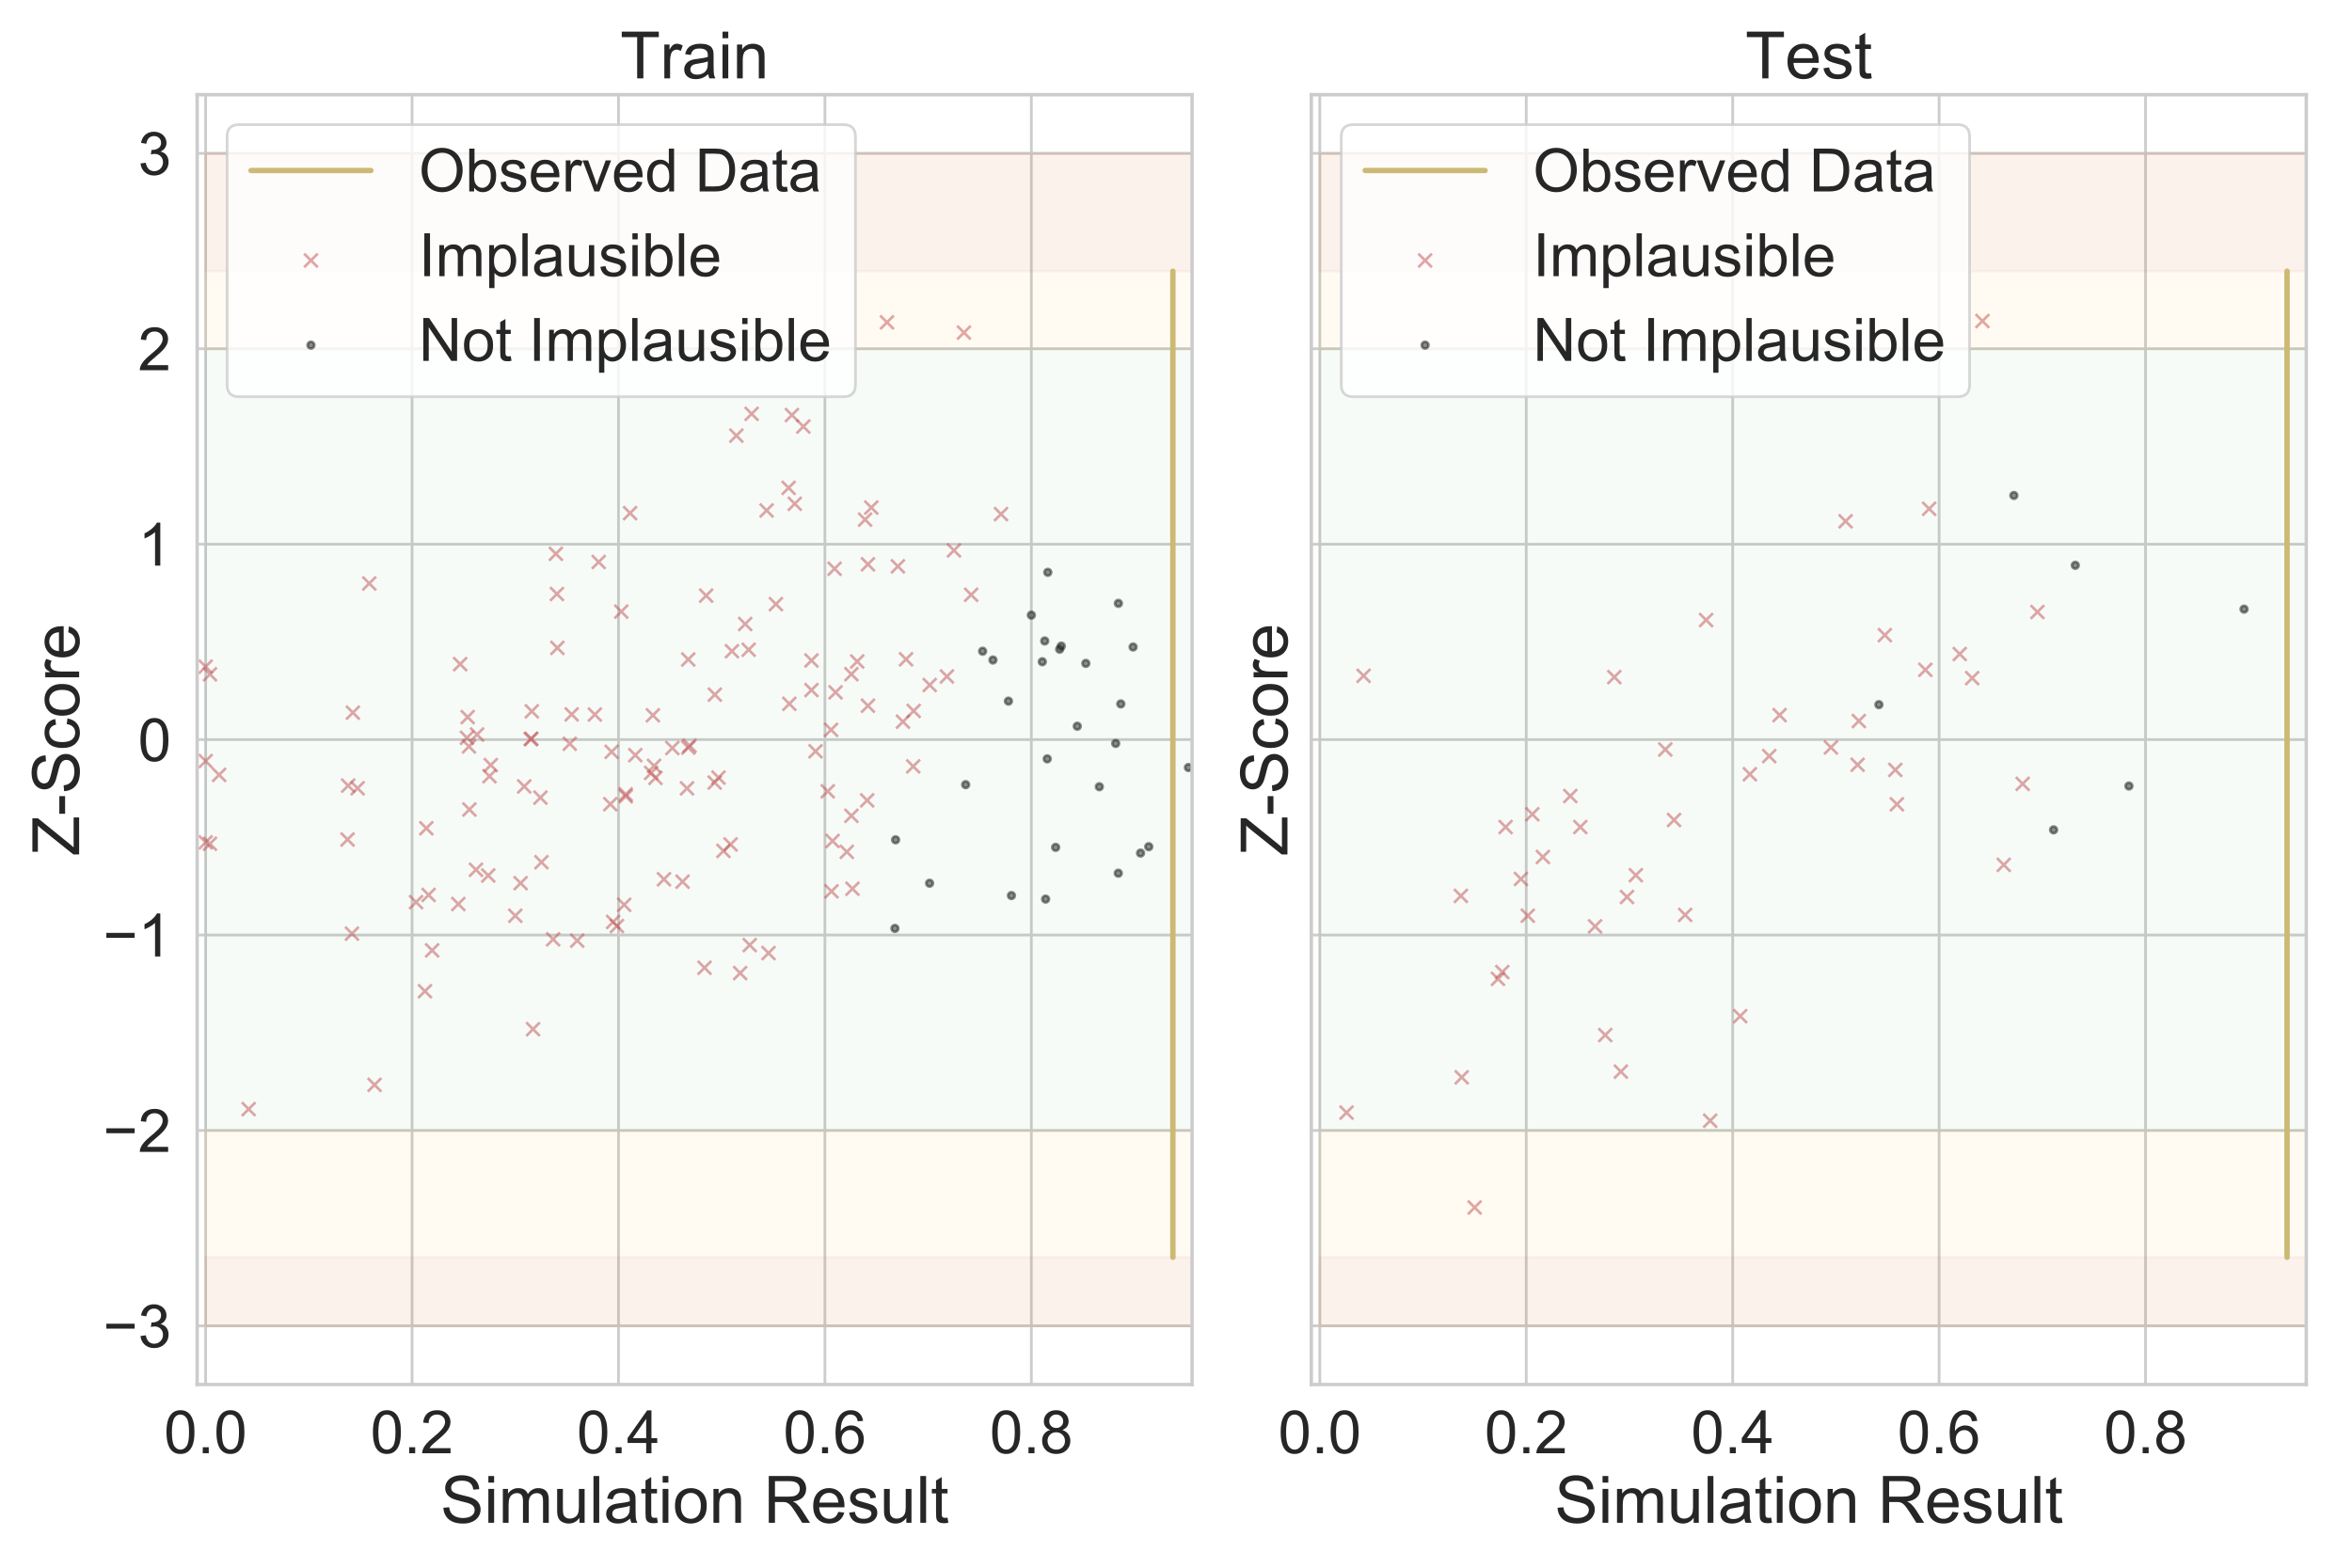 <?xml version="1.0" encoding="utf-8" standalone="no"?>
<!DOCTYPE svg PUBLIC "-//W3C//DTD SVG 1.1//EN"
  "http://www.w3.org/Graphics/SVG/1.1/DTD/svg11.dtd">
<!-- Created with matplotlib (https://matplotlib.org/) -->
<svg height="576pt" version="1.1" viewBox="0 0 864 576" width="864pt" xmlns="http://www.w3.org/2000/svg" xmlns:xlink="http://www.w3.org/1999/xlink">
 <defs>
  <style type="text/css">
*{stroke-linecap:butt;stroke-linejoin:round;}
  </style>
 </defs>
 <g id="figure_1">
  <g id="patch_1">
   <path d="M 0 576 
L 864 576 
L 864 0 
L 0 0 
z
" style="fill:#ffffff;"/>
  </g>
  <g id="axes_1">
   <g id="patch_2">
    <path d="M 72.425 508.7 
L 437.913 508.7 
L 437.913 34.8 
L 72.425 34.8 
z
" style="fill:#ffffff;"/>
   </g>
   <g id="matplotlib.axis_1">
    <g id="xtick_1">
     <g id="line2d_1">
      <path clip-path="url(#pf34c440236)" d="M 75.539 508.7 
L 75.539 34.8 
" style="fill:none;stroke:#cccccc;stroke-linecap:round;"/>
     </g>
     <g id="text_1">
      <!-- 0.0 -->
      <defs>
       <path d="M 4.156 35.297 
Q 4.156 48 6.766 55.734 
Q 9.375 63.484 14.516 67.672 
Q 19.672 71.875 27.484 71.875 
Q 33.25 71.875 37.594 69.547 
Q 41.938 67.234 44.766 62.859 
Q 47.609 58.5 49.219 52.219 
Q 50.828 45.953 50.828 35.297 
Q 50.828 22.703 48.234 14.969 
Q 45.656 7.234 40.5 3 
Q 35.359 -1.219 27.484 -1.219 
Q 17.141 -1.219 11.234 6.203 
Q 4.156 15.141 4.156 35.297 
z
M 13.188 35.297 
Q 13.188 17.672 17.312 11.828 
Q 21.438 6 27.484 6 
Q 33.547 6 37.672 11.859 
Q 41.797 17.719 41.797 35.297 
Q 41.797 52.984 37.672 58.781 
Q 33.547 64.594 27.391 64.594 
Q 21.344 64.594 17.719 59.469 
Q 13.188 52.938 13.188 35.297 
z
" id="ArialMT-48"/>
       <path d="M 9.078 0 
L 9.078 10.016 
L 19.094 10.016 
L 19.094 0 
z
" id="ArialMT-46"/>
      </defs>
      <g style="fill:#262626;" transform="translate(60.249 533.947)scale(0.22 -0.22)">
       <use xlink:href="#ArialMT-48"/>
       <use x="55.615" xlink:href="#ArialMT-46"/>
       <use x="83.398" xlink:href="#ArialMT-48"/>
      </g>
     </g>
    </g>
    <g id="xtick_2">
     <g id="line2d_2">
      <path clip-path="url(#pf34c440236)" d="M 151.371 508.7 
L 151.371 34.8 
" style="fill:none;stroke:#cccccc;stroke-linecap:round;"/>
     </g>
     <g id="text_2">
      <!-- 0.2 -->
      <defs>
       <path d="M 50.344 8.453 
L 50.344 0 
L 3.031 0 
Q 2.938 3.172 4.047 6.109 
Q 5.859 10.938 9.828 15.625 
Q 13.812 20.312 21.344 26.469 
Q 33.016 36.031 37.109 41.625 
Q 41.219 47.219 41.219 52.203 
Q 41.219 57.422 37.469 61 
Q 33.734 64.594 27.734 64.594 
Q 21.391 64.594 17.578 60.781 
Q 13.766 56.984 13.719 50.25 
L 4.688 51.172 
Q 5.609 61.281 11.656 66.578 
Q 17.719 71.875 27.938 71.875 
Q 38.234 71.875 44.234 66.156 
Q 50.25 60.453 50.25 52 
Q 50.25 47.703 48.484 43.547 
Q 46.734 39.406 42.656 34.812 
Q 38.578 30.219 29.109 22.219 
Q 21.188 15.578 18.938 13.203 
Q 16.703 10.844 15.234 8.453 
z
" id="ArialMT-50"/>
      </defs>
      <g style="fill:#262626;" transform="translate(136.081 533.947)scale(0.22 -0.22)">
       <use xlink:href="#ArialMT-48"/>
       <use x="55.615" xlink:href="#ArialMT-46"/>
       <use x="83.398" xlink:href="#ArialMT-50"/>
      </g>
     </g>
    </g>
    <g id="xtick_3">
     <g id="line2d_3">
      <path clip-path="url(#pf34c440236)" d="M 227.203 508.7 
L 227.203 34.8 
" style="fill:none;stroke:#cccccc;stroke-linecap:round;"/>
     </g>
     <g id="text_3">
      <!-- 0.4 -->
      <defs>
       <path d="M 32.328 0 
L 32.328 17.141 
L 1.266 17.141 
L 1.266 25.203 
L 33.938 71.578 
L 41.109 71.578 
L 41.109 25.203 
L 50.781 25.203 
L 50.781 17.141 
L 41.109 17.141 
L 41.109 0 
z
M 32.328 25.203 
L 32.328 57.469 
L 9.906 25.203 
z
" id="ArialMT-52"/>
      </defs>
      <g style="fill:#262626;" transform="translate(211.913 533.947)scale(0.22 -0.22)">
       <use xlink:href="#ArialMT-48"/>
       <use x="55.615" xlink:href="#ArialMT-46"/>
       <use x="83.398" xlink:href="#ArialMT-52"/>
      </g>
     </g>
    </g>
    <g id="xtick_4">
     <g id="line2d_4">
      <path clip-path="url(#pf34c440236)" d="M 303.035 508.7 
L 303.035 34.8 
" style="fill:none;stroke:#cccccc;stroke-linecap:round;"/>
     </g>
     <g id="text_4">
      <!-- 0.6 -->
      <defs>
       <path d="M 49.75 54.047 
L 41.016 53.375 
Q 39.844 58.547 37.703 60.891 
Q 34.125 64.656 28.906 64.656 
Q 24.703 64.656 21.531 62.312 
Q 17.391 59.281 14.984 53.469 
Q 12.594 47.656 12.5 36.922 
Q 15.672 41.75 20.266 44.094 
Q 24.859 46.438 29.891 46.438 
Q 38.672 46.438 44.844 39.969 
Q 51.031 33.5 51.031 23.25 
Q 51.031 16.5 48.125 10.719 
Q 45.219 4.938 40.141 1.859 
Q 35.062 -1.219 28.609 -1.219 
Q 17.625 -1.219 10.688 6.859 
Q 3.766 14.938 3.766 33.5 
Q 3.766 54.25 11.422 63.672 
Q 18.109 71.875 29.438 71.875 
Q 37.891 71.875 43.281 67.141 
Q 48.688 62.406 49.75 54.047 
z
M 13.875 23.188 
Q 13.875 18.656 15.797 14.5 
Q 17.719 10.359 21.188 8.172 
Q 24.656 6 28.469 6 
Q 34.031 6 38.031 10.484 
Q 42.047 14.984 42.047 22.703 
Q 42.047 30.125 38.078 34.391 
Q 34.125 38.672 28.125 38.672 
Q 22.172 38.672 18.016 34.391 
Q 13.875 30.125 13.875 23.188 
z
" id="ArialMT-54"/>
      </defs>
      <g style="fill:#262626;" transform="translate(287.745 533.947)scale(0.22 -0.22)">
       <use xlink:href="#ArialMT-48"/>
       <use x="55.615" xlink:href="#ArialMT-46"/>
       <use x="83.398" xlink:href="#ArialMT-54"/>
      </g>
     </g>
    </g>
    <g id="xtick_5">
     <g id="line2d_5">
      <path clip-path="url(#pf34c440236)" d="M 378.866 508.7 
L 378.866 34.8 
" style="fill:none;stroke:#cccccc;stroke-linecap:round;"/>
     </g>
     <g id="text_5">
      <!-- 0.8 -->
      <defs>
       <path d="M 17.672 38.812 
Q 12.203 40.828 9.562 44.531 
Q 6.938 48.25 6.938 53.422 
Q 6.938 61.234 12.547 66.547 
Q 18.172 71.875 27.484 71.875 
Q 36.859 71.875 42.578 66.422 
Q 48.297 60.984 48.297 53.172 
Q 48.297 48.188 45.672 44.5 
Q 43.062 40.828 37.75 38.812 
Q 44.344 36.672 47.781 31.875 
Q 51.219 27.094 51.219 20.453 
Q 51.219 11.281 44.719 5.031 
Q 38.234 -1.219 27.641 -1.219 
Q 17.047 -1.219 10.547 5.047 
Q 4.047 11.328 4.047 20.703 
Q 4.047 27.688 7.594 32.391 
Q 11.141 37.109 17.672 38.812 
z
M 15.922 53.719 
Q 15.922 48.641 19.188 45.406 
Q 22.469 42.188 27.688 42.188 
Q 32.766 42.188 36.016 45.375 
Q 39.266 48.578 39.266 53.219 
Q 39.266 58.062 35.906 61.359 
Q 32.562 64.656 27.594 64.656 
Q 22.562 64.656 19.234 61.422 
Q 15.922 58.203 15.922 53.719 
z
M 13.094 20.656 
Q 13.094 16.891 14.875 13.375 
Q 16.656 9.859 20.172 7.922 
Q 23.688 6 27.734 6 
Q 34.031 6 38.125 10.047 
Q 42.234 14.109 42.234 20.359 
Q 42.234 26.703 38.016 30.859 
Q 33.797 35.016 27.438 35.016 
Q 21.234 35.016 17.156 30.906 
Q 13.094 26.812 13.094 20.656 
z
" id="ArialMT-56"/>
      </defs>
      <g style="fill:#262626;" transform="translate(363.576 533.947)scale(0.22 -0.22)">
       <use xlink:href="#ArialMT-48"/>
       <use x="55.615" xlink:href="#ArialMT-46"/>
       <use x="83.398" xlink:href="#ArialMT-56"/>
      </g>
     </g>
    </g>
    <g id="text_6">
     <!-- Simulation Result -->
     <defs>
      <path d="M 4.5 23 
L 13.422 23.781 
Q 14.062 18.406 16.375 14.969 
Q 18.703 11.531 23.578 9.406 
Q 28.469 7.281 34.578 7.281 
Q 39.984 7.281 44.141 8.891 
Q 48.297 10.5 50.312 13.297 
Q 52.344 16.109 52.344 19.438 
Q 52.344 22.797 50.391 25.312 
Q 48.438 27.828 43.953 29.547 
Q 41.062 30.672 31.203 33.031 
Q 21.344 35.406 17.391 37.5 
Q 12.25 40.188 9.734 44.156 
Q 7.234 48.141 7.234 53.078 
Q 7.234 58.5 10.297 63.203 
Q 13.375 67.922 19.281 70.359 
Q 25.203 72.797 32.422 72.797 
Q 40.375 72.797 46.453 70.234 
Q 52.547 67.672 55.812 62.688 
Q 59.078 57.719 59.328 51.422 
L 50.25 50.734 
Q 49.516 57.516 45.281 60.984 
Q 41.062 64.453 32.812 64.453 
Q 24.219 64.453 20.281 61.297 
Q 16.359 58.156 16.359 53.719 
Q 16.359 49.859 19.141 47.359 
Q 21.875 44.875 33.422 42.266 
Q 44.969 39.656 49.266 37.703 
Q 55.516 34.812 58.484 30.391 
Q 61.469 25.984 61.469 20.219 
Q 61.469 14.5 58.203 9.438 
Q 54.938 4.391 48.797 1.578 
Q 42.672 -1.219 35.016 -1.219 
Q 25.297 -1.219 18.719 1.609 
Q 12.156 4.438 8.422 10.125 
Q 4.688 15.828 4.5 23 
z
" id="ArialMT-83"/>
      <path d="M 6.641 61.469 
L 6.641 71.578 
L 15.438 71.578 
L 15.438 61.469 
z
M 6.641 0 
L 6.641 51.859 
L 15.438 51.859 
L 15.438 0 
z
" id="ArialMT-105"/>
      <path d="M 6.594 0 
L 6.594 51.859 
L 14.453 51.859 
L 14.453 44.578 
Q 16.891 48.391 20.938 50.703 
Q 25 53.031 30.172 53.031 
Q 35.938 53.031 39.625 50.641 
Q 43.312 48.25 44.828 43.953 
Q 50.984 53.031 60.844 53.031 
Q 68.562 53.031 72.703 48.75 
Q 76.859 44.484 76.859 35.594 
L 76.859 0 
L 68.109 0 
L 68.109 32.672 
Q 68.109 37.938 67.25 40.25 
Q 66.406 42.578 64.156 43.984 
Q 61.922 45.406 58.891 45.406 
Q 53.422 45.406 49.797 41.766 
Q 46.188 38.141 46.188 30.125 
L 46.188 0 
L 37.406 0 
L 37.406 33.688 
Q 37.406 39.547 35.25 42.469 
Q 33.109 45.406 28.219 45.406 
Q 24.516 45.406 21.359 43.453 
Q 18.219 41.5 16.797 37.734 
Q 15.375 33.984 15.375 26.906 
L 15.375 0 
z
" id="ArialMT-109"/>
      <path d="M 40.578 0 
L 40.578 7.625 
Q 34.516 -1.172 24.125 -1.172 
Q 19.531 -1.172 15.547 0.578 
Q 11.578 2.344 9.641 5 
Q 7.719 7.672 6.938 11.531 
Q 6.391 14.109 6.391 19.734 
L 6.391 51.859 
L 15.188 51.859 
L 15.188 23.094 
Q 15.188 16.219 15.719 13.812 
Q 16.547 10.359 19.234 8.375 
Q 21.922 6.391 25.875 6.391 
Q 29.828 6.391 33.297 8.422 
Q 36.766 10.453 38.203 13.938 
Q 39.656 17.438 39.656 24.078 
L 39.656 51.859 
L 48.438 51.859 
L 48.438 0 
z
" id="ArialMT-117"/>
      <path d="M 6.391 0 
L 6.391 71.578 
L 15.188 71.578 
L 15.188 0 
z
" id="ArialMT-108"/>
      <path d="M 40.438 6.391 
Q 35.547 2.25 31.031 0.531 
Q 26.516 -1.172 21.344 -1.172 
Q 12.797 -1.172 8.203 3 
Q 3.609 7.172 3.609 13.672 
Q 3.609 17.484 5.344 20.625 
Q 7.078 23.781 9.891 25.688 
Q 12.703 27.594 16.219 28.562 
Q 18.797 29.25 24.031 29.891 
Q 34.672 31.156 39.703 32.906 
Q 39.75 34.719 39.75 35.203 
Q 39.75 40.578 37.25 42.781 
Q 33.891 45.75 27.25 45.75 
Q 21.047 45.75 18.094 43.578 
Q 15.141 41.406 13.719 35.891 
L 5.125 37.062 
Q 6.297 42.578 8.984 45.969 
Q 11.672 49.359 16.75 51.188 
Q 21.828 53.031 28.516 53.031 
Q 35.156 53.031 39.297 51.469 
Q 43.453 49.906 45.406 47.531 
Q 47.359 45.172 48.141 41.547 
Q 48.578 39.312 48.578 33.453 
L 48.578 21.734 
Q 48.578 9.469 49.141 6.219 
Q 49.703 2.984 51.375 0 
L 42.188 0 
Q 40.828 2.734 40.438 6.391 
z
M 39.703 26.031 
Q 34.906 24.078 25.344 22.703 
Q 19.922 21.922 17.672 20.938 
Q 15.438 19.969 14.203 18.094 
Q 12.984 16.219 12.984 13.922 
Q 12.984 10.406 15.641 8.062 
Q 18.312 5.719 23.438 5.719 
Q 28.516 5.719 32.469 7.938 
Q 36.422 10.156 38.281 14.016 
Q 39.703 17 39.703 22.797 
z
" id="ArialMT-97"/>
      <path d="M 25.781 7.859 
L 27.047 0.094 
Q 23.344 -0.688 20.406 -0.688 
Q 15.625 -0.688 12.984 0.828 
Q 10.359 2.344 9.281 4.812 
Q 8.203 7.281 8.203 15.188 
L 8.203 45.016 
L 1.766 45.016 
L 1.766 51.859 
L 8.203 51.859 
L 8.203 64.703 
L 16.938 69.969 
L 16.938 51.859 
L 25.781 51.859 
L 25.781 45.016 
L 16.938 45.016 
L 16.938 14.703 
Q 16.938 10.938 17.406 9.859 
Q 17.875 8.797 18.922 8.156 
Q 19.969 7.516 21.922 7.516 
Q 23.391 7.516 25.781 7.859 
z
" id="ArialMT-116"/>
      <path d="M 3.328 25.922 
Q 3.328 40.328 11.328 47.266 
Q 18.016 53.031 27.641 53.031 
Q 38.328 53.031 45.109 46.016 
Q 51.906 39.016 51.906 26.656 
Q 51.906 16.656 48.906 10.906 
Q 45.906 5.172 40.156 2 
Q 34.422 -1.172 27.641 -1.172 
Q 16.75 -1.172 10.031 5.812 
Q 3.328 12.797 3.328 25.922 
z
M 12.359 25.922 
Q 12.359 15.969 16.703 11.016 
Q 21.047 6.062 27.641 6.062 
Q 34.188 6.062 38.531 11.031 
Q 42.875 16.016 42.875 26.219 
Q 42.875 35.844 38.5 40.797 
Q 34.125 45.75 27.641 45.75 
Q 21.047 45.75 16.703 40.812 
Q 12.359 35.891 12.359 25.922 
z
" id="ArialMT-111"/>
      <path d="M 6.594 0 
L 6.594 51.859 
L 14.5 51.859 
L 14.5 44.484 
Q 20.219 53.031 31 53.031 
Q 35.688 53.031 39.625 51.344 
Q 43.562 49.656 45.516 46.922 
Q 47.469 44.188 48.25 40.438 
Q 48.734 37.984 48.734 31.891 
L 48.734 0 
L 39.938 0 
L 39.938 31.547 
Q 39.938 36.922 38.906 39.578 
Q 37.891 42.234 35.281 43.812 
Q 32.672 45.406 29.156 45.406 
Q 23.531 45.406 19.453 41.844 
Q 15.375 38.281 15.375 28.328 
L 15.375 0 
z
" id="ArialMT-110"/>
      <path id="ArialMT-32"/>
      <path d="M 7.859 0 
L 7.859 71.578 
L 39.594 71.578 
Q 49.172 71.578 54.141 69.641 
Q 59.125 67.719 62.109 62.828 
Q 65.094 57.953 65.094 52.047 
Q 65.094 44.438 60.156 39.203 
Q 55.219 33.984 44.922 32.562 
Q 48.688 30.766 50.641 29 
Q 54.781 25.203 58.5 19.484 
L 70.953 0 
L 59.031 0 
L 49.562 14.891 
Q 45.406 21.344 42.719 24.75 
Q 40.047 28.172 37.922 29.531 
Q 35.797 30.906 33.594 31.453 
Q 31.984 31.781 28.328 31.781 
L 17.328 31.781 
L 17.328 0 
z
M 17.328 39.984 
L 37.703 39.984 
Q 44.188 39.984 47.844 41.328 
Q 51.516 42.672 53.422 45.625 
Q 55.328 48.578 55.328 52.047 
Q 55.328 57.125 51.641 60.391 
Q 47.953 63.672 39.984 63.672 
L 17.328 63.672 
z
" id="ArialMT-82"/>
      <path d="M 42.094 16.703 
L 51.172 15.578 
Q 49.031 7.625 43.219 3.219 
Q 37.406 -1.172 28.375 -1.172 
Q 17 -1.172 10.328 5.828 
Q 3.656 12.844 3.656 25.484 
Q 3.656 38.578 10.391 45.797 
Q 17.141 53.031 27.875 53.031 
Q 38.281 53.031 44.875 45.953 
Q 51.469 38.875 51.469 26.031 
Q 51.469 25.25 51.422 23.688 
L 12.75 23.688 
Q 13.234 15.141 17.578 10.594 
Q 21.922 6.062 28.422 6.062 
Q 33.25 6.062 36.672 8.594 
Q 40.094 11.141 42.094 16.703 
z
M 13.234 30.906 
L 42.188 30.906 
Q 41.609 37.453 38.875 40.719 
Q 34.672 45.797 27.984 45.797 
Q 21.922 45.797 17.797 41.75 
Q 13.672 37.703 13.234 30.906 
z
" id="ArialMT-101"/>
      <path d="M 3.078 15.484 
L 11.766 16.844 
Q 12.5 11.625 15.844 8.844 
Q 19.188 6.062 25.203 6.062 
Q 31.25 6.062 34.172 8.516 
Q 37.109 10.984 37.109 14.312 
Q 37.109 17.281 34.516 19 
Q 32.719 20.172 25.531 21.969 
Q 15.875 24.422 12.141 26.203 
Q 8.406 27.984 6.469 31.125 
Q 4.547 34.281 4.547 38.094 
Q 4.547 41.547 6.125 44.5 
Q 7.719 47.469 10.453 49.422 
Q 12.5 50.922 16.031 51.969 
Q 19.578 53.031 23.641 53.031 
Q 29.734 53.031 34.344 51.266 
Q 38.969 49.516 41.156 46.5 
Q 43.359 43.5 44.188 38.484 
L 35.594 37.312 
Q 35.016 41.312 32.203 43.547 
Q 29.391 45.797 24.266 45.797 
Q 18.219 45.797 15.625 43.797 
Q 13.031 41.797 13.031 39.109 
Q 13.031 37.406 14.109 36.031 
Q 15.188 34.625 17.484 33.688 
Q 18.797 33.203 25.25 31.453 
Q 34.578 28.953 38.25 27.359 
Q 41.938 25.781 44.031 22.75 
Q 46.141 19.734 46.141 15.234 
Q 46.141 10.844 43.578 6.953 
Q 41.016 3.078 36.172 0.953 
Q 31.344 -1.172 25.25 -1.172 
Q 15.141 -1.172 9.844 3.031 
Q 4.547 7.234 3.078 15.484 
z
" id="ArialMT-115"/>
     </defs>
     <g style="fill:#262626;" transform="translate(161.798 559.498)scale(0.24 -0.24)">
      <use xlink:href="#ArialMT-83"/>
      <use x="66.699" xlink:href="#ArialMT-105"/>
      <use x="88.916" xlink:href="#ArialMT-109"/>
      <use x="172.217" xlink:href="#ArialMT-117"/>
      <use x="227.832" xlink:href="#ArialMT-108"/>
      <use x="250.049" xlink:href="#ArialMT-97"/>
      <use x="305.664" xlink:href="#ArialMT-116"/>
      <use x="333.447" xlink:href="#ArialMT-105"/>
      <use x="355.664" xlink:href="#ArialMT-111"/>
      <use x="411.279" xlink:href="#ArialMT-110"/>
      <use x="466.895" xlink:href="#ArialMT-32"/>
      <use x="494.678" xlink:href="#ArialMT-82"/>
      <use x="566.895" xlink:href="#ArialMT-101"/>
      <use x="622.51" xlink:href="#ArialMT-115"/>
      <use x="672.51" xlink:href="#ArialMT-117"/>
      <use x="728.125" xlink:href="#ArialMT-108"/>
      <use x="750.342" xlink:href="#ArialMT-116"/>
     </g>
    </g>
   </g>
   <g id="matplotlib.axis_2">
    <g id="ytick_1">
     <g id="line2d_6">
      <path clip-path="url(#pf34c440236)" d="M 72.425 487.159 
L 437.913 487.159 
" style="fill:none;stroke:#cccccc;stroke-linecap:round;"/>
     </g>
     <g id="text_7">
      <!-- −3 -->
      <defs>
       <path d="M 52.828 31.203 
L 5.562 31.203 
L 5.562 39.406 
L 52.828 39.406 
z
" id="ArialMT-8722"/>
       <path d="M 4.203 18.891 
L 12.984 20.062 
Q 14.5 12.594 18.141 9.297 
Q 21.781 6 27 6 
Q 33.203 6 37.469 10.297 
Q 41.75 14.594 41.75 20.953 
Q 41.75 27 37.797 30.922 
Q 33.844 34.859 27.734 34.859 
Q 25.25 34.859 21.531 33.891 
L 22.516 41.609 
Q 23.391 41.5 23.922 41.5 
Q 29.547 41.5 34.031 44.422 
Q 38.531 47.359 38.531 53.469 
Q 38.531 58.297 35.25 61.469 
Q 31.984 64.656 26.812 64.656 
Q 21.688 64.656 18.266 61.422 
Q 14.844 58.203 13.875 51.766 
L 5.078 53.328 
Q 6.688 62.156 12.391 67.016 
Q 18.109 71.875 26.609 71.875 
Q 32.469 71.875 37.391 69.359 
Q 42.328 66.844 44.938 62.5 
Q 47.562 58.156 47.562 53.266 
Q 47.562 48.641 45.062 44.828 
Q 42.578 41.016 37.703 38.766 
Q 44.047 37.312 47.562 32.688 
Q 51.078 28.078 51.078 21.141 
Q 51.078 11.766 44.234 5.25 
Q 37.406 -1.266 26.953 -1.266 
Q 17.531 -1.266 11.297 4.344 
Q 5.078 9.969 4.203 18.891 
z
" id="ArialMT-51"/>
      </defs>
      <g style="fill:#262626;" transform="translate(37.842 495.033)scale(0.22 -0.22)">
       <use xlink:href="#ArialMT-8722"/>
       <use x="58.398" xlink:href="#ArialMT-51"/>
      </g>
     </g>
    </g>
    <g id="ytick_2">
     <g id="line2d_7">
      <path clip-path="url(#pf34c440236)" d="M 72.425 415.356 
L 437.913 415.356 
" style="fill:none;stroke:#cccccc;stroke-linecap:round;"/>
     </g>
     <g id="text_8">
      <!-- −2 -->
      <g style="fill:#262626;" transform="translate(37.842 423.23)scale(0.22 -0.22)">
       <use xlink:href="#ArialMT-8722"/>
       <use x="58.398" xlink:href="#ArialMT-50"/>
      </g>
     </g>
    </g>
    <g id="ytick_3">
     <g id="line2d_8">
      <path clip-path="url(#pf34c440236)" d="M 72.425 343.553 
L 437.913 343.553 
" style="fill:none;stroke:#cccccc;stroke-linecap:round;"/>
     </g>
     <g id="text_9">
      <!-- −1 -->
      <defs>
       <path d="M 37.25 0 
L 28.469 0 
L 28.469 56 
Q 25.297 52.984 20.141 49.953 
Q 14.984 46.922 10.891 45.406 
L 10.891 53.906 
Q 18.266 57.375 23.781 62.297 
Q 29.297 67.234 31.594 71.875 
L 37.25 71.875 
z
" id="ArialMT-49"/>
      </defs>
      <g style="fill:#262626;" transform="translate(37.842 351.427)scale(0.22 -0.22)">
       <use xlink:href="#ArialMT-8722"/>
       <use x="58.398" xlink:href="#ArialMT-49"/>
      </g>
     </g>
    </g>
    <g id="ytick_4">
     <g id="line2d_9">
      <path clip-path="url(#pf34c440236)" d="M 72.425 271.75 
L 437.913 271.75 
" style="fill:none;stroke:#cccccc;stroke-linecap:round;"/>
     </g>
     <g id="text_10">
      <!-- 0 -->
      <g style="fill:#262626;" transform="translate(50.691 279.624)scale(0.22 -0.22)">
       <use xlink:href="#ArialMT-48"/>
      </g>
     </g>
    </g>
    <g id="ytick_5">
     <g id="line2d_10">
      <path clip-path="url(#pf34c440236)" d="M 72.425 199.947 
L 437.913 199.947 
" style="fill:none;stroke:#cccccc;stroke-linecap:round;"/>
     </g>
     <g id="text_11">
      <!-- 1 -->
      <g style="fill:#262626;" transform="translate(50.691 207.821)scale(0.22 -0.22)">
       <use xlink:href="#ArialMT-49"/>
      </g>
     </g>
    </g>
    <g id="ytick_6">
     <g id="line2d_11">
      <path clip-path="url(#pf34c440236)" d="M 72.425 128.144 
L 437.913 128.144 
" style="fill:none;stroke:#cccccc;stroke-linecap:round;"/>
     </g>
     <g id="text_12">
      <!-- 2 -->
      <g style="fill:#262626;" transform="translate(50.691 136.018)scale(0.22 -0.22)">
       <use xlink:href="#ArialMT-50"/>
      </g>
     </g>
    </g>
    <g id="ytick_7">
     <g id="line2d_12">
      <path clip-path="url(#pf34c440236)" d="M 72.425 56.341 
L 437.913 56.341 
" style="fill:none;stroke:#cccccc;stroke-linecap:round;"/>
     </g>
     <g id="text_13">
      <!-- 3 -->
      <g style="fill:#262626;" transform="translate(50.691 64.215)scale(0.22 -0.22)">
       <use xlink:href="#ArialMT-51"/>
      </g>
     </g>
    </g>
    <g id="text_14">
     <!-- Z-Score -->
     <defs>
      <path d="M 2 0 
L 2 8.797 
L 38.672 54.641 
Q 42.578 59.516 46.094 63.141 
L 6.156 63.141 
L 6.156 71.578 
L 57.422 71.578 
L 57.422 63.141 
L 17.234 13.484 
L 12.891 8.453 
L 58.594 8.453 
L 58.594 0 
z
" id="ArialMT-90"/>
      <path d="M 3.172 21.484 
L 3.172 30.328 
L 30.172 30.328 
L 30.172 21.484 
z
" id="ArialMT-45"/>
      <path d="M 40.438 19 
L 49.078 17.875 
Q 47.656 8.938 41.812 3.875 
Q 35.984 -1.172 27.484 -1.172 
Q 16.844 -1.172 10.375 5.781 
Q 3.906 12.75 3.906 25.734 
Q 3.906 34.125 6.688 40.422 
Q 9.469 46.734 15.156 49.875 
Q 20.844 53.031 27.547 53.031 
Q 35.984 53.031 41.359 48.75 
Q 46.734 44.484 48.25 36.625 
L 39.703 35.297 
Q 38.484 40.531 35.375 43.156 
Q 32.281 45.797 27.875 45.797 
Q 21.234 45.797 17.078 41.031 
Q 12.938 36.281 12.938 25.984 
Q 12.938 15.531 16.938 10.797 
Q 20.953 6.062 27.391 6.062 
Q 32.562 6.062 36.031 9.234 
Q 39.5 12.406 40.438 19 
z
" id="ArialMT-99"/>
      <path d="M 6.5 0 
L 6.5 51.859 
L 14.406 51.859 
L 14.406 44 
Q 17.438 49.516 20 51.266 
Q 22.562 53.031 25.641 53.031 
Q 30.078 53.031 34.672 50.203 
L 31.641 42.047 
Q 28.422 43.953 25.203 43.953 
Q 22.312 43.953 20.016 42.219 
Q 17.719 40.484 16.75 37.406 
Q 15.281 32.719 15.281 27.156 
L 15.281 0 
z
" id="ArialMT-114"/>
     </defs>
     <g style="fill:#262626;" transform="translate(29.072 314.421)rotate(-90)scale(0.24 -0.24)">
      <use xlink:href="#ArialMT-90"/>
      <use x="61.084" xlink:href="#ArialMT-45"/>
      <use x="94.385" xlink:href="#ArialMT-83"/>
      <use x="161.084" xlink:href="#ArialMT-99"/>
      <use x="211.084" xlink:href="#ArialMT-111"/>
      <use x="266.699" xlink:href="#ArialMT-114"/>
      <use x="300" xlink:href="#ArialMT-101"/>
     </g>
    </g>
   </g>
   <g id="PathCollection_1">
    <defs>
     <path d="M -2.5 2.5 
L 2.5 -2.5 
M -2.5 -2.5 
L 2.5 2.5 
" id="m00f77cd83a" style="stroke:#c44e52;stroke-opacity:0.5;"/>
    </defs>
    <g clip-path="url(#pf34c440236)">
     <use style="fill:#c44e52;fill-opacity:0.5;stroke:#c44e52;stroke-opacity:0.5;" x="229.864" xlink:href="#m00f77cd83a" y="292.578"/>
     <use style="fill:#c44e52;fill-opacity:0.5;stroke:#c44e52;stroke-opacity:0.5;" x="172.435" xlink:href="#m00f77cd83a" y="297.426"/>
     <use style="fill:#c44e52;fill-opacity:0.5;stroke:#c44e52;stroke-opacity:0.5;" x="189.287" xlink:href="#m00f77cd83a" y="336.461"/>
     <use style="fill:#c44e52;fill-opacity:0.5;stroke:#c44e52;stroke-opacity:0.5;" x="291.954" xlink:href="#m00f77cd83a" y="185.102"/>
     <use style="fill:#c44e52;fill-opacity:0.5;stroke:#c44e52;stroke-opacity:0.5;" x="191.248" xlink:href="#m00f77cd83a" y="324.487"/>
     <use style="fill:#c44e52;fill-opacity:0.5;stroke:#c44e52;stroke-opacity:0.5;" x="224.675" xlink:href="#m00f77cd83a" y="276.225"/>
     <use style="fill:#c44e52;fill-opacity:0.5;stroke:#c44e52;stroke-opacity:0.5;" x="356.749" xlink:href="#m00f77cd83a" y="218.531"/>
     <use style="fill:#c44e52;fill-opacity:0.5;stroke:#c44e52;stroke-opacity:0.5;" x="175.244" xlink:href="#m00f77cd83a" y="269.879"/>
     <use style="fill:#c44e52;fill-opacity:0.5;stroke:#c44e52;stroke-opacity:0.5;" x="225.219" xlink:href="#m00f77cd83a" y="338.74"/>
     <use style="fill:#c44e52;fill-opacity:0.5;stroke:#c44e52;stroke-opacity:0.5;" x="305.292" xlink:href="#m00f77cd83a" y="268.156"/>
     <use style="fill:#c44e52;fill-opacity:0.5;stroke:#c44e52;stroke-opacity:0.5;" x="268.369" xlink:href="#m00f77cd83a" y="310.268"/>
     <use style="fill:#c44e52;fill-opacity:0.5;stroke:#c44e52;stroke-opacity:0.5;" x="329.832" xlink:href="#m00f77cd83a" y="208.084"/>
     <use style="fill:#c44e52;fill-opacity:0.5;stroke:#c44e52;stroke-opacity:0.5;" x="240.249" xlink:href="#m00f77cd83a" y="281.395"/>
     <use style="fill:#c44e52;fill-opacity:0.5;stroke:#c44e52;stroke-opacity:0.5;" x="231.455" xlink:href="#m00f77cd83a" y="188.539"/>
     <use style="fill:#c44e52;fill-opacity:0.5;stroke:#c44e52;stroke-opacity:0.5;" x="239.841" xlink:href="#m00f77cd83a" y="262.813"/>
     <use style="fill:#c44e52;fill-opacity:0.5;stroke:#c44e52;stroke-opacity:0.5;" x="75.539" xlink:href="#m00f77cd83a" y="279.623"/>
     <use style="fill:#c44e52;fill-opacity:0.5;stroke:#c44e52;stroke-opacity:0.5;" x="325.834" xlink:href="#m00f77cd83a" y="118.432"/>
     <use style="fill:#c44e52;fill-opacity:0.5;stroke:#c44e52;stroke-opacity:0.5;" x="135.65" xlink:href="#m00f77cd83a" y="214.377"/>
     <use style="fill:#c44e52;fill-opacity:0.5;stroke:#c44e52;stroke-opacity:0.5;" x="289.694" xlink:href="#m00f77cd83a" y="179.252"/>
     <use style="fill:#c44e52;fill-opacity:0.5;stroke:#c44e52;stroke-opacity:0.5;" x="273.736" xlink:href="#m00f77cd83a" y="229.27"/>
     <use style="fill:#c44e52;fill-opacity:0.5;stroke:#c44e52;stroke-opacity:0.5;" x="224.194" xlink:href="#m00f77cd83a" y="295.476"/>
     <use style="fill:#c44e52;fill-opacity:0.5;stroke:#c44e52;stroke-opacity:0.5;" x="204.586" xlink:href="#m00f77cd83a" y="218.25"/>
     <use style="fill:#c44e52;fill-opacity:0.5;stroke:#c44e52;stroke-opacity:0.5;" x="318.833" xlink:href="#m00f77cd83a" y="207.334"/>
     <use style="fill:#c44e52;fill-opacity:0.5;stroke:#c44e52;stroke-opacity:0.5;" x="169.038" xlink:href="#m00f77cd83a" y="244.022"/>
     <use style="fill:#c44e52;fill-opacity:0.5;stroke:#c44e52;stroke-opacity:0.5;" x="275.022" xlink:href="#m00f77cd83a" y="238.73"/>
     <use style="fill:#c44e52;fill-opacity:0.5;stroke:#c44e52;stroke-opacity:0.5;" x="75.539" xlink:href="#m00f77cd83a" y="244.95"/>
     <use style="fill:#c44e52;fill-opacity:0.5;stroke:#c44e52;stroke-opacity:0.5;" x="317.78" xlink:href="#m00f77cd83a" y="190.928"/>
     <use style="fill:#c44e52;fill-opacity:0.5;stroke:#c44e52;stroke-opacity:0.5;" x="313.146" xlink:href="#m00f77cd83a" y="326.532"/>
     <use style="fill:#c44e52;fill-opacity:0.5;stroke:#c44e52;stroke-opacity:0.5;" x="320.069" xlink:href="#m00f77cd83a" y="186.498"/>
     <use style="fill:#c44e52;fill-opacity:0.5;stroke:#c44e52;stroke-opacity:0.5;" x="218.514" xlink:href="#m00f77cd83a" y="262.539"/>
     <use style="fill:#c44e52;fill-opacity:0.5;stroke:#c44e52;stroke-opacity:0.5;" x="229.289" xlink:href="#m00f77cd83a" y="332.44"/>
     <use style="fill:#c44e52;fill-opacity:0.5;stroke:#c44e52;stroke-opacity:0.5;" x="263.934" xlink:href="#m00f77cd83a" y="285.708"/>
     <use style="fill:#c44e52;fill-opacity:0.5;stroke:#c44e52;stroke-opacity:0.5;" x="305.843" xlink:href="#m00f77cd83a" y="308.987"/>
     <use style="fill:#c44e52;fill-opacity:0.5;stroke:#c44e52;stroke-opacity:0.5;" x="198.523" xlink:href="#m00f77cd83a" y="293.058"/>
     <use style="fill:#c44e52;fill-opacity:0.5;stroke:#c44e52;stroke-opacity:0.5;" x="179.357" xlink:href="#m00f77cd83a" y="321.667"/>
     <use style="fill:#c44e52;fill-opacity:0.5;stroke:#c44e52;stroke-opacity:0.5;" x="129.292" xlink:href="#m00f77cd83a" y="343.04"/>
     <use style="fill:#c44e52;fill-opacity:0.5;stroke:#c44e52;stroke-opacity:0.5;" x="204.75" xlink:href="#m00f77cd83a" y="238.047"/>
     <use style="fill:#c44e52;fill-opacity:0.5;stroke:#c44e52;stroke-opacity:0.5;" x="252.376" xlink:href="#m00f77cd83a" y="289.653"/>
     <use style="fill:#c44e52;fill-opacity:0.5;stroke:#c44e52;stroke-opacity:0.5;" x="195.196" xlink:href="#m00f77cd83a" y="271.41"/>
     <use style="fill:#c44e52;fill-opacity:0.5;stroke:#c44e52;stroke-opacity:0.5;" x="259.404" xlink:href="#m00f77cd83a" y="218.844"/>
     <use style="fill:#c44e52;fill-opacity:0.5;stroke:#c44e52;stroke-opacity:0.5;" x="195.354" xlink:href="#m00f77cd83a" y="261.351"/>
     <use style="fill:#c44e52;fill-opacity:0.5;stroke:#c44e52;stroke-opacity:0.5;" x="312.757" xlink:href="#m00f77cd83a" y="299.742"/>
     <use style="fill:#c44e52;fill-opacity:0.5;stroke:#c44e52;stroke-opacity:0.5;" x="312.757" xlink:href="#m00f77cd83a" y="247.718"/>
     <use style="fill:#c44e52;fill-opacity:0.5;stroke:#c44e52;stroke-opacity:0.5;" x="331.697" xlink:href="#m00f77cd83a" y="265.17"/>
     <use style="fill:#c44e52;fill-opacity:0.5;stroke:#c44e52;stroke-opacity:0.5;" x="127.899" xlink:href="#m00f77cd83a" y="288.645"/>
     <use style="fill:#c44e52;fill-opacity:0.5;stroke:#c44e52;stroke-opacity:0.5;" x="243.904" xlink:href="#m00f77cd83a" y="323.057"/>
     <use style="fill:#c44e52;fill-opacity:0.5;stroke:#c44e52;stroke-opacity:0.5;" x="281.604" xlink:href="#m00f77cd83a" y="187.561"/>
     <use style="fill:#c44e52;fill-opacity:0.5;stroke:#c44e52;stroke-opacity:0.5;" x="171.795" xlink:href="#m00f77cd83a" y="263.482"/>
     <use style="fill:#c44e52;fill-opacity:0.5;stroke:#c44e52;stroke-opacity:0.5;" x="305.442" xlink:href="#m00f77cd83a" y="327.502"/>
     <use style="fill:#c44e52;fill-opacity:0.5;stroke:#c44e52;stroke-opacity:0.5;" x="210.001" xlink:href="#m00f77cd83a" y="262.481"/>
     <use style="fill:#c44e52;fill-opacity:0.5;stroke:#c44e52;stroke-opacity:0.5;" x="298.089" xlink:href="#m00f77cd83a" y="253.547"/>
     <use style="fill:#c44e52;fill-opacity:0.5;stroke:#c44e52;stroke-opacity:0.5;" x="131.36" xlink:href="#m00f77cd83a" y="289.618"/>
     <use style="fill:#c44e52;fill-opacity:0.5;stroke:#c44e52;stroke-opacity:0.5;" x="127.674" xlink:href="#m00f77cd83a" y="308.453"/>
     <use style="fill:#c44e52;fill-opacity:0.5;stroke:#c44e52;stroke-opacity:0.5;" x="282.307" xlink:href="#m00f77cd83a" y="350.183"/>
     <use style="fill:#c44e52;fill-opacity:0.5;stroke:#c44e52;stroke-opacity:0.5;" x="209.298" xlink:href="#m00f77cd83a" y="273.267"/>
     <use style="fill:#c44e52;fill-opacity:0.5;stroke:#c44e52;stroke-opacity:0.5;" x="228.221" xlink:href="#m00f77cd83a" y="224.718"/>
     <use style="fill:#c44e52;fill-opacity:0.5;stroke:#c44e52;stroke-opacity:0.5;" x="285.026" xlink:href="#m00f77cd83a" y="221.97"/>
     <use style="fill:#c44e52;fill-opacity:0.5;stroke:#c44e52;stroke-opacity:0.5;" x="219.926" xlink:href="#m00f77cd83a" y="206.488"/>
     <use style="fill:#c44e52;fill-opacity:0.5;stroke:#c44e52;stroke-opacity:0.5;" x="171.529" xlink:href="#m00f77cd83a" y="271.083"/>
     <use style="fill:#c44e52;fill-opacity:0.5;stroke:#c44e52;stroke-opacity:0.5;" x="298.089" xlink:href="#m00f77cd83a" y="242.675"/>
     <use style="fill:#c44e52;fill-opacity:0.5;stroke:#c44e52;stroke-opacity:0.5;" x="367.715" xlink:href="#m00f77cd83a" y="188.895"/>
     <use style="fill:#c44e52;fill-opacity:0.5;stroke:#c44e52;stroke-opacity:0.5;" x="306.573" xlink:href="#m00f77cd83a" y="208.968"/>
     <use style="fill:#c44e52;fill-opacity:0.5;stroke:#c44e52;stroke-opacity:0.5;" x="311.077" xlink:href="#m00f77cd83a" y="312.987"/>
     <use style="fill:#c44e52;fill-opacity:0.5;stroke:#c44e52;stroke-opacity:0.5;" x="156.601" xlink:href="#m00f77cd83a" y="304.32"/>
     <use style="fill:#c44e52;fill-opacity:0.5;stroke:#c44e52;stroke-opacity:0.5;" x="262.529" xlink:href="#m00f77cd83a" y="287.525"/>
     <use style="fill:#c44e52;fill-opacity:0.5;stroke:#c44e52;stroke-opacity:0.5;" x="250.737" xlink:href="#m00f77cd83a" y="323.95"/>
     <use style="fill:#c44e52;fill-opacity:0.5;stroke:#c44e52;stroke-opacity:0.5;" x="157.438" xlink:href="#m00f77cd83a" y="328.824"/>
     <use style="fill:#c44e52;fill-opacity:0.5;stroke:#c44e52;stroke-opacity:0.5;" x="180.274" xlink:href="#m00f77cd83a" y="281.115"/>
     <use style="fill:#c44e52;fill-opacity:0.5;stroke:#c44e52;stroke-opacity:0.5;" x="299.588" xlink:href="#m00f77cd83a" y="276.042"/>
     <use style="fill:#c44e52;fill-opacity:0.5;stroke:#c44e52;stroke-opacity:0.5;" x="129.633" xlink:href="#m00f77cd83a" y="261.846"/>
     <use style="fill:#c44e52;fill-opacity:0.5;stroke:#c44e52;stroke-opacity:0.5;" x="252.834" xlink:href="#m00f77cd83a" y="242.306"/>
     <use style="fill:#c44e52;fill-opacity:0.5;stroke:#c44e52;stroke-opacity:0.5;" x="198.892" xlink:href="#m00f77cd83a" y="316.791"/>
     <use style="fill:#c44e52;fill-opacity:0.5;stroke:#c44e52;stroke-opacity:0.5;" x="156.104" xlink:href="#m00f77cd83a" y="364.19"/>
     <use style="fill:#c44e52;fill-opacity:0.5;stroke:#c44e52;stroke-opacity:0.5;" x="332.826" xlink:href="#m00f77cd83a" y="242.232"/>
     <use style="fill:#c44e52;fill-opacity:0.5;stroke:#c44e52;stroke-opacity:0.5;" x="246.985" xlink:href="#m00f77cd83a" y="274.848"/>
     <use style="fill:#c44e52;fill-opacity:0.5;stroke:#c44e52;stroke-opacity:0.5;" x="262.591" xlink:href="#m00f77cd83a" y="255.223"/>
     <use style="fill:#c44e52;fill-opacity:0.5;stroke:#c44e52;stroke-opacity:0.5;" x="152.829" xlink:href="#m00f77cd83a" y="331.463"/>
     <use style="fill:#c44e52;fill-opacity:0.5;stroke:#c44e52;stroke-opacity:0.5;" x="271.889" xlink:href="#m00f77cd83a" y="357.532"/>
     <use style="fill:#c44e52;fill-opacity:0.5;stroke:#c44e52;stroke-opacity:0.5;" x="137.584" xlink:href="#m00f77cd83a" y="398.59"/>
     <use style="fill:#c44e52;fill-opacity:0.5;stroke:#c44e52;stroke-opacity:0.5;" x="204.201" xlink:href="#m00f77cd83a" y="203.48"/>
     <use style="fill:#c44e52;fill-opacity:0.5;stroke:#c44e52;stroke-opacity:0.5;" x="229.858" xlink:href="#m00f77cd83a" y="291.848"/>
     <use style="fill:#c44e52;fill-opacity:0.5;stroke:#c44e52;stroke-opacity:0.5;" x="158.744" xlink:href="#m00f77cd83a" y="349.182"/>
     <use style="fill:#c44e52;fill-opacity:0.5;stroke:#c44e52;stroke-opacity:0.5;" x="289.96" xlink:href="#m00f77cd83a" y="258.599"/>
     <use style="fill:#c44e52;fill-opacity:0.5;stroke:#c44e52;stroke-opacity:0.5;" x="77.119" xlink:href="#m00f77cd83a" y="310.02"/>
     <use style="fill:#c44e52;fill-opacity:0.5;stroke:#c44e52;stroke-opacity:0.5;" x="239.195" xlink:href="#m00f77cd83a" y="283.983"/>
     <use style="fill:#c44e52;fill-opacity:0.5;stroke:#c44e52;stroke-opacity:0.5;" x="268.87" xlink:href="#m00f77cd83a" y="239.26"/>
     <use style="fill:#c44e52;fill-opacity:0.5;stroke:#c44e52;stroke-opacity:0.5;" x="174.843" xlink:href="#m00f77cd83a" y="319.578"/>
     <use style="fill:#c44e52;fill-opacity:0.5;stroke:#c44e52;stroke-opacity:0.5;" x="203.189" xlink:href="#m00f77cd83a" y="345.123"/>
     <use style="fill:#c44e52;fill-opacity:0.5;stroke:#c44e52;stroke-opacity:0.5;" x="195.81" xlink:href="#m00f77cd83a" y="378.146"/>
     <use style="fill:#c44e52;fill-opacity:0.5;stroke:#c44e52;stroke-opacity:0.5;" x="270.503" xlink:href="#m00f77cd83a" y="160.063"/>
     <use style="fill:#c44e52;fill-opacity:0.5;stroke:#c44e52;stroke-opacity:0.5;" x="233.369" xlink:href="#m00f77cd83a" y="277.448"/>
     <use style="fill:#c44e52;fill-opacity:0.5;stroke:#c44e52;stroke-opacity:0.5;" x="179.808" xlink:href="#m00f77cd83a" y="285.199"/>
     <use style="fill:#c44e52;fill-opacity:0.5;stroke:#c44e52;stroke-opacity:0.5;" x="318.841" xlink:href="#m00f77cd83a" y="259.3"/>
     <use style="fill:#c44e52;fill-opacity:0.5;stroke:#c44e52;stroke-opacity:0.5;" x="318.546" xlink:href="#m00f77cd83a" y="294.07"/>
     <use style="fill:#c44e52;fill-opacity:0.5;stroke:#c44e52;stroke-opacity:0.5;" x="253.312" xlink:href="#m00f77cd83a" y="273.975"/>
     <use style="fill:#c44e52;fill-opacity:0.5;stroke:#c44e52;stroke-opacity:0.5;" x="295.107" xlink:href="#m00f77cd83a" y="156.718"/>
     <use style="fill:#c44e52;fill-opacity:0.5;stroke:#c44e52;stroke-opacity:0.5;" x="192.571" xlink:href="#m00f77cd83a" y="288.951"/>
     <use style="fill:#c44e52;fill-opacity:0.5;stroke:#c44e52;stroke-opacity:0.5;" x="306.938" xlink:href="#m00f77cd83a" y="254.384"/>
     <use style="fill:#c44e52;fill-opacity:0.5;stroke:#c44e52;stroke-opacity:0.5;" x="240.778" xlink:href="#m00f77cd83a" y="285.811"/>
     <use style="fill:#c44e52;fill-opacity:0.5;stroke:#c44e52;stroke-opacity:0.5;" x="80.489" xlink:href="#m00f77cd83a" y="284.706"/>
     <use style="fill:#c44e52;fill-opacity:0.5;stroke:#c44e52;stroke-opacity:0.5;" x="212.037" xlink:href="#m00f77cd83a" y="345.616"/>
     <use style="fill:#c44e52;fill-opacity:0.5;stroke:#c44e52;stroke-opacity:0.5;" x="168.354" xlink:href="#m00f77cd83a" y="332.158"/>
     <use style="fill:#c44e52;fill-opacity:0.5;stroke:#c44e52;stroke-opacity:0.5;" x="335.629" xlink:href="#m00f77cd83a" y="261.206"/>
     <use style="fill:#c44e52;fill-opacity:0.5;stroke:#c44e52;stroke-opacity:0.5;" x="275.414" xlink:href="#m00f77cd83a" y="347.247"/>
     <use style="fill:#c44e52;fill-opacity:0.5;stroke:#c44e52;stroke-opacity:0.5;" x="304.079" xlink:href="#m00f77cd83a" y="290.747"/>
     <use style="fill:#c44e52;fill-opacity:0.5;stroke:#c44e52;stroke-opacity:0.5;" x="75.539" xlink:href="#m00f77cd83a" y="309.501"/>
     <use style="fill:#c44e52;fill-opacity:0.5;stroke:#c44e52;stroke-opacity:0.5;" x="77.119" xlink:href="#m00f77cd83a" y="247.741"/>
     <use style="fill:#c44e52;fill-opacity:0.5;stroke:#c44e52;stroke-opacity:0.5;" x="276.109" xlink:href="#m00f77cd83a" y="152.058"/>
     <use style="fill:#c44e52;fill-opacity:0.5;stroke:#c44e52;stroke-opacity:0.5;" x="252.852" xlink:href="#m00f77cd83a" y="274.672"/>
     <use style="fill:#c44e52;fill-opacity:0.5;stroke:#c44e52;stroke-opacity:0.5;" x="265.751" xlink:href="#m00f77cd83a" y="312.643"/>
     <use style="fill:#c44e52;fill-opacity:0.5;stroke:#c44e52;stroke-opacity:0.5;" x="314.883" xlink:href="#m00f77cd83a" y="243.038"/>
     <use style="fill:#c44e52;fill-opacity:0.5;stroke:#c44e52;stroke-opacity:0.5;" x="347.844" xlink:href="#m00f77cd83a" y="248.55"/>
     <use style="fill:#c44e52;fill-opacity:0.5;stroke:#c44e52;stroke-opacity:0.5;" x="91.338" xlink:href="#m00f77cd83a" y="407.516"/>
     <use style="fill:#c44e52;fill-opacity:0.5;stroke:#c44e52;stroke-opacity:0.5;" x="335.463" xlink:href="#m00f77cd83a" y="281.584"/>
     <use style="fill:#c44e52;fill-opacity:0.5;stroke:#c44e52;stroke-opacity:0.5;" x="226.614" xlink:href="#m00f77cd83a" y="340.24"/>
     <use style="fill:#c44e52;fill-opacity:0.5;stroke:#c44e52;stroke-opacity:0.5;" x="341.525" xlink:href="#m00f77cd83a" y="251.69"/>
     <use style="fill:#c44e52;fill-opacity:0.5;stroke:#c44e52;stroke-opacity:0.5;" x="172.273" xlink:href="#m00f77cd83a" y="274.266"/>
     <use style="fill:#c44e52;fill-opacity:0.5;stroke:#c44e52;stroke-opacity:0.5;" x="194.954" xlink:href="#m00f77cd83a" y="271.579"/>
     <use style="fill:#c44e52;fill-opacity:0.5;stroke:#c44e52;stroke-opacity:0.5;" x="354.095" xlink:href="#m00f77cd83a" y="122.201"/>
     <use style="fill:#c44e52;fill-opacity:0.5;stroke:#c44e52;stroke-opacity:0.5;" x="290.902" xlink:href="#m00f77cd83a" y="152.509"/>
     <use style="fill:#c44e52;fill-opacity:0.5;stroke:#c44e52;stroke-opacity:0.5;" x="258.799" xlink:href="#m00f77cd83a" y="355.572"/>
     <use style="fill:#c44e52;fill-opacity:0.5;stroke:#c44e52;stroke-opacity:0.5;" x="350.429" xlink:href="#m00f77cd83a" y="202.222"/>
    </g>
   </g>
   <g id="PathCollection_2">
    <defs>
     <path d="M 0 1.25 
C 0.332 1.25 0.649 1.118 0.884 0.884 
C 1.118 0.649 1.25 0.332 1.25 0 
C 1.25 -0.332 1.118 -0.649 0.884 -0.884 
C 0.649 -1.118 0.332 -1.25 0 -1.25 
C -0.332 -1.25 -0.649 -1.118 -0.884 -0.884 
C -1.118 -0.649 -1.25 -0.332 -1.25 0 
C -1.25 0.332 -1.118 0.649 -0.884 0.884 
C -0.649 1.118 -0.332 1.25 0 1.25 
z
" id="m55b1136704" style="stroke:#1a1a1a;stroke-opacity:0.5;"/>
    </defs>
    <g clip-path="url(#pf34c440236)">
     <use style="fill:#1a1a1a;fill-opacity:0.5;stroke:#1a1a1a;stroke-opacity:0.5;" x="360.962" xlink:href="#m55b1136704" y="239.27"/>
     <use style="fill:#1a1a1a;fill-opacity:0.5;stroke:#1a1a1a;stroke-opacity:0.5;" x="421.986" xlink:href="#m55b1136704" y="311.089"/>
     <use style="fill:#1a1a1a;fill-opacity:0.5;stroke:#1a1a1a;stroke-opacity:0.5;" x="418.98" xlink:href="#m55b1136704" y="313.438"/>
     <use style="fill:#1a1a1a;fill-opacity:0.5;stroke:#1a1a1a;stroke-opacity:0.5;" x="384.106" xlink:href="#m55b1136704" y="330.345"/>
     <use style="fill:#1a1a1a;fill-opacity:0.5;stroke:#1a1a1a;stroke-opacity:0.5;" x="364.761" xlink:href="#m55b1136704" y="242.497"/>
     <use style="fill:#1a1a1a;fill-opacity:0.5;stroke:#1a1a1a;stroke-opacity:0.5;" x="389.856" xlink:href="#m55b1136704" y="237.392"/>
     <use style="fill:#1a1a1a;fill-opacity:0.5;stroke:#1a1a1a;stroke-opacity:0.5;" x="389.26" xlink:href="#m55b1136704" y="238.538"/>
     <use style="fill:#1a1a1a;fill-opacity:0.5;stroke:#1a1a1a;stroke-opacity:0.5;" x="387.788" xlink:href="#m55b1136704" y="311.343"/>
     <use style="fill:#1a1a1a;fill-opacity:0.5;stroke:#1a1a1a;stroke-opacity:0.5;" x="398.878" xlink:href="#m55b1136704" y="243.742"/>
     <use style="fill:#1a1a1a;fill-opacity:0.5;stroke:#1a1a1a;stroke-opacity:0.5;" x="371.549" xlink:href="#m55b1136704" y="329.045"/>
     <use style="fill:#1a1a1a;fill-opacity:0.5;stroke:#1a1a1a;stroke-opacity:0.5;" x="436.564" xlink:href="#m55b1136704" y="282"/>
     <use style="fill:#1a1a1a;fill-opacity:0.5;stroke:#1a1a1a;stroke-opacity:0.5;" x="328.999" xlink:href="#m55b1136704" y="308.564"/>
     <use style="fill:#1a1a1a;fill-opacity:0.5;stroke:#1a1a1a;stroke-opacity:0.5;" x="354.738" xlink:href="#m55b1136704" y="288.298"/>
     <use style="fill:#1a1a1a;fill-opacity:0.5;stroke:#1a1a1a;stroke-opacity:0.5;" x="410.835" xlink:href="#m55b1136704" y="221.683"/>
     <use style="fill:#1a1a1a;fill-opacity:0.5;stroke:#1a1a1a;stroke-opacity:0.5;" x="409.851" xlink:href="#m55b1136704" y="273.151"/>
     <use style="fill:#1a1a1a;fill-opacity:0.5;stroke:#1a1a1a;stroke-opacity:0.5;" x="403.828" xlink:href="#m55b1136704" y="289.063"/>
     <use style="fill:#1a1a1a;fill-opacity:0.5;stroke:#1a1a1a;stroke-opacity:0.5;" x="384.7" xlink:href="#m55b1136704" y="278.822"/>
     <use style="fill:#1a1a1a;fill-opacity:0.5;stroke:#1a1a1a;stroke-opacity:0.5;" x="341.477" xlink:href="#m55b1136704" y="324.519"/>
     <use style="fill:#1a1a1a;fill-opacity:0.5;stroke:#1a1a1a;stroke-opacity:0.5;" x="382.888" xlink:href="#m55b1136704" y="243.138"/>
     <use style="fill:#1a1a1a;fill-opacity:0.5;stroke:#1a1a1a;stroke-opacity:0.5;" x="411.724" xlink:href="#m55b1136704" y="258.636"/>
     <use style="fill:#1a1a1a;fill-opacity:0.5;stroke:#1a1a1a;stroke-opacity:0.5;" x="384.911" xlink:href="#m55b1136704" y="210.286"/>
     <use style="fill:#1a1a1a;fill-opacity:0.5;stroke:#1a1a1a;stroke-opacity:0.5;" x="328.747" xlink:href="#m55b1136704" y="341.119"/>
     <use style="fill:#1a1a1a;fill-opacity:0.5;stroke:#1a1a1a;stroke-opacity:0.5;" x="383.781" xlink:href="#m55b1136704" y="235.5"/>
     <use style="fill:#1a1a1a;fill-opacity:0.5;stroke:#1a1a1a;stroke-opacity:0.5;" x="370.441" xlink:href="#m55b1136704" y="257.606"/>
     <use style="fill:#1a1a1a;fill-opacity:0.5;stroke:#1a1a1a;stroke-opacity:0.5;" x="395.738" xlink:href="#m55b1136704" y="266.829"/>
     <use style="fill:#1a1a1a;fill-opacity:0.5;stroke:#1a1a1a;stroke-opacity:0.5;" x="410.801" xlink:href="#m55b1136704" y="320.829"/>
     <use style="fill:#1a1a1a;fill-opacity:0.5;stroke:#1a1a1a;stroke-opacity:0.5;" x="416.233" xlink:href="#m55b1136704" y="237.725"/>
     <use style="fill:#1a1a1a;fill-opacity:0.5;stroke:#1a1a1a;stroke-opacity:0.5;" x="378.866" xlink:href="#m55b1136704" y="226.011"/>
    </g>
   </g>
   <g id="patch_3">
    <path clip-path="url(#pf34c440236)" d="M 75.539 415.356 
L 437.913 415.356 
L 437.913 128.144 
L 75.539 128.144 
z
" style="fill:#55a868;opacity:0.05;stroke:#55a868;stroke-linejoin:miter;"/>
   </g>
   <g id="patch_4">
    <path clip-path="url(#pf34c440236)" d="M 75.539 487.159 
L 437.913 487.159 
L 437.913 415.356 
L 75.539 415.356 
z
" style="fill:#ffa500;opacity:0.05;stroke:#ffa500;stroke-linejoin:miter;"/>
   </g>
   <g id="patch_5">
    <path clip-path="url(#pf34c440236)" d="M 75.539 128.144 
L 437.913 128.144 
L 437.913 56.341 
L 75.539 56.341 
z
" style="fill:#ffa500;opacity:0.05;stroke:#ffa500;stroke-linejoin:miter;"/>
   </g>
   <g id="patch_6">
    <path clip-path="url(#pf34c440236)" d="M 75.539 461.954 
L 437.913 461.954 
L 437.913 487.159 
L 75.539 487.159 
z
" style="fill:#c44e52;opacity:0.05;stroke:#c44e52;stroke-linejoin:miter;"/>
   </g>
   <g id="patch_7">
    <path clip-path="url(#pf34c440236)" d="M 75.539 56.341 
L 437.913 56.341 
L 437.913 99.647 
L 75.539 99.647 
z
" style="fill:#c44e52;opacity:0.05;stroke:#c44e52;stroke-linejoin:miter;"/>
   </g>
   <g id="line2d_13">
    <path clip-path="url(#pf34c440236)" d="M 430.852 461.954 
L 430.852 99.647 
" style="fill:none;stroke:#ccb974;stroke-linecap:round;stroke-width:2;"/>
   </g>
   <g id="patch_8">
    <path d="M 72.425 508.7 
L 72.425 34.8 
" style="fill:none;stroke:#cccccc;stroke-linecap:square;stroke-linejoin:miter;stroke-width:1.25;"/>
   </g>
   <g id="patch_9">
    <path d="M 437.913 508.7 
L 437.913 34.8 
" style="fill:none;stroke:#cccccc;stroke-linecap:square;stroke-linejoin:miter;stroke-width:1.25;"/>
   </g>
   <g id="patch_10">
    <path d="M 72.425 508.7 
L 437.913 508.7 
" style="fill:none;stroke:#cccccc;stroke-linecap:square;stroke-linejoin:miter;stroke-width:1.25;"/>
   </g>
   <g id="patch_11">
    <path d="M 72.425 34.8 
L 437.913 34.8 
" style="fill:none;stroke:#cccccc;stroke-linecap:square;stroke-linejoin:miter;stroke-width:1.25;"/>
   </g>
   <g id="text_15">
    <!-- Train -->
    <defs>
     <path d="M 25.922 0 
L 25.922 63.141 
L 2.344 63.141 
L 2.344 71.578 
L 59.078 71.578 
L 59.078 63.141 
L 35.406 63.141 
L 35.406 0 
z
" id="ArialMT-84"/>
    </defs>
    <g style="fill:#262626;" transform="translate(227.837 28.8)scale(0.24 -0.24)">
     <use xlink:href="#ArialMT-84"/>
     <use x="61.037" xlink:href="#ArialMT-114"/>
     <use x="94.338" xlink:href="#ArialMT-97"/>
     <use x="149.953" xlink:href="#ArialMT-105"/>
     <use x="172.17" xlink:href="#ArialMT-110"/>
    </g>
   </g>
   <g id="legend_1">
    <g id="patch_12">
     <path d="M 87.825 145.759 
L 309.843 145.759 
Q 314.243 145.759 314.243 141.359 
L 314.243 50.2 
Q 314.243 45.8 309.843 45.8 
L 87.825 45.8 
Q 83.425 45.8 83.425 50.2 
L 83.425 141.359 
Q 83.425 145.759 87.825 145.759 
z
" style="fill:#ffffff;opacity:0.8;stroke:#cccccc;stroke-linejoin:miter;"/>
    </g>
    <g id="line2d_14">
     <path d="M 92.225 62.647 
L 136.225 62.647 
" style="fill:none;stroke:#ccb974;stroke-linecap:round;stroke-width:2;"/>
    </g>
    <g id="line2d_15"/>
    <g id="text_16">
     <!-- Observed Data -->
     <defs>
      <path d="M 4.828 34.859 
Q 4.828 52.688 14.391 62.766 
Q 23.969 72.859 39.109 72.859 
Q 49.031 72.859 56.984 68.109 
Q 64.938 63.375 69.109 54.906 
Q 73.297 46.438 73.297 35.688 
Q 73.297 24.812 68.891 16.219 
Q 64.5 7.625 56.438 3.203 
Q 48.391 -1.219 39.062 -1.219 
Q 28.953 -1.219 20.984 3.656 
Q 13.031 8.547 8.922 16.984 
Q 4.828 25.438 4.828 34.859 
z
M 14.594 34.719 
Q 14.594 21.781 21.547 14.328 
Q 28.516 6.891 39.016 6.891 
Q 49.703 6.891 56.609 14.406 
Q 63.531 21.922 63.531 35.75 
Q 63.531 44.484 60.578 51 
Q 57.625 57.516 51.922 61.109 
Q 46.234 64.703 39.156 64.703 
Q 29.109 64.703 21.844 57.781 
Q 14.594 50.875 14.594 34.719 
z
" id="ArialMT-79"/>
      <path d="M 14.703 0 
L 6.547 0 
L 6.547 71.578 
L 15.328 71.578 
L 15.328 46.047 
Q 20.906 53.031 29.547 53.031 
Q 34.328 53.031 38.594 51.094 
Q 42.875 49.172 45.625 45.672 
Q 48.391 42.188 49.953 37.25 
Q 51.516 32.328 51.516 26.703 
Q 51.516 13.375 44.922 6.094 
Q 38.328 -1.172 29.109 -1.172 
Q 19.922 -1.172 14.703 6.5 
z
M 14.594 26.312 
Q 14.594 17 17.141 12.844 
Q 21.297 6.062 28.375 6.062 
Q 34.125 6.062 38.328 11.062 
Q 42.531 16.062 42.531 25.984 
Q 42.531 36.141 38.5 40.969 
Q 34.469 45.797 28.766 45.797 
Q 23 45.797 18.797 40.797 
Q 14.594 35.797 14.594 26.312 
z
" id="ArialMT-98"/>
      <path d="M 21 0 
L 1.266 51.859 
L 10.547 51.859 
L 21.688 20.797 
Q 23.484 15.766 25 10.359 
Q 26.172 14.453 28.266 20.219 
L 39.797 51.859 
L 48.828 51.859 
L 29.203 0 
z
" id="ArialMT-118"/>
      <path d="M 40.234 0 
L 40.234 6.547 
Q 35.297 -1.172 25.734 -1.172 
Q 19.531 -1.172 14.328 2.25 
Q 9.125 5.672 6.266 11.797 
Q 3.422 17.922 3.422 25.875 
Q 3.422 33.641 6 39.969 
Q 8.594 46.297 13.766 49.656 
Q 18.953 53.031 25.344 53.031 
Q 30.031 53.031 33.688 51.047 
Q 37.359 49.078 39.656 45.906 
L 39.656 71.578 
L 48.391 71.578 
L 48.391 0 
z
M 12.453 25.875 
Q 12.453 15.922 16.641 10.984 
Q 20.844 6.062 26.562 6.062 
Q 32.328 6.062 36.344 10.766 
Q 40.375 15.484 40.375 25.141 
Q 40.375 35.797 36.266 40.766 
Q 32.172 45.75 26.172 45.75 
Q 20.312 45.75 16.375 40.969 
Q 12.453 36.188 12.453 25.875 
z
" id="ArialMT-100"/>
      <path d="M 7.719 0 
L 7.719 71.578 
L 32.375 71.578 
Q 40.719 71.578 45.125 70.562 
Q 51.266 69.141 55.609 65.438 
Q 61.281 60.641 64.078 53.188 
Q 66.891 45.75 66.891 36.188 
Q 66.891 28.031 64.984 21.734 
Q 63.094 15.438 60.109 11.297 
Q 57.125 7.172 53.578 4.797 
Q 50.047 2.438 45.047 1.219 
Q 40.047 0 33.547 0 
z
M 17.188 8.453 
L 32.469 8.453 
Q 39.547 8.453 43.578 9.766 
Q 47.609 11.078 50 13.484 
Q 53.375 16.844 55.25 22.531 
Q 57.125 28.219 57.125 36.328 
Q 57.125 47.562 53.438 53.594 
Q 49.75 59.625 44.484 61.672 
Q 40.672 63.141 32.234 63.141 
L 17.188 63.141 
z
" id="ArialMT-68"/>
     </defs>
     <g style="fill:#262626;" transform="translate(153.825 70.347)scale(0.22 -0.22)">
      <use xlink:href="#ArialMT-79"/>
      <use x="77.783" xlink:href="#ArialMT-98"/>
      <use x="133.398" xlink:href="#ArialMT-115"/>
      <use x="183.398" xlink:href="#ArialMT-101"/>
      <use x="239.014" xlink:href="#ArialMT-114"/>
      <use x="272.314" xlink:href="#ArialMT-118"/>
      <use x="322.314" xlink:href="#ArialMT-101"/>
      <use x="377.93" xlink:href="#ArialMT-100"/>
      <use x="433.545" xlink:href="#ArialMT-32"/>
      <use x="461.328" xlink:href="#ArialMT-68"/>
      <use x="533.545" xlink:href="#ArialMT-97"/>
      <use x="589.16" xlink:href="#ArialMT-116"/>
      <use x="616.943" xlink:href="#ArialMT-97"/>
     </g>
    </g>
    <g id="PathCollection_3">
     <g>
      <use style="fill:#c44e52;fill-opacity:0.5;stroke:#c44e52;stroke-opacity:0.5;" x="114.225" xlink:href="#m00f77cd83a" y="95.692"/>
     </g>
    </g>
    <g id="text_17">
     <!-- Implausible -->
     <defs>
      <path d="M 9.328 0 
L 9.328 71.578 
L 18.797 71.578 
L 18.797 0 
z
" id="ArialMT-73"/>
      <path d="M 6.594 -19.875 
L 6.594 51.859 
L 14.594 51.859 
L 14.594 45.125 
Q 17.438 49.078 21 51.047 
Q 24.562 53.031 29.641 53.031 
Q 36.281 53.031 41.359 49.609 
Q 46.438 46.188 49.016 39.953 
Q 51.609 33.734 51.609 26.312 
Q 51.609 18.359 48.75 11.984 
Q 45.906 5.609 40.453 2.219 
Q 35.016 -1.172 29 -1.172 
Q 24.609 -1.172 21.109 0.688 
Q 17.625 2.547 15.375 5.375 
L 15.375 -19.875 
z
M 14.547 25.641 
Q 14.547 15.625 18.594 10.844 
Q 22.656 6.062 28.422 6.062 
Q 34.281 6.062 38.453 11.016 
Q 42.625 15.969 42.625 26.375 
Q 42.625 36.281 38.547 41.203 
Q 34.469 46.141 28.812 46.141 
Q 23.188 46.141 18.859 40.891 
Q 14.547 35.641 14.547 25.641 
z
" id="ArialMT-112"/>
     </defs>
     <g style="fill:#262626;" transform="translate(153.825 101.467)scale(0.22 -0.22)">
      <use xlink:href="#ArialMT-73"/>
      <use x="27.783" xlink:href="#ArialMT-109"/>
      <use x="111.084" xlink:href="#ArialMT-112"/>
      <use x="166.699" xlink:href="#ArialMT-108"/>
      <use x="188.916" xlink:href="#ArialMT-97"/>
      <use x="244.531" xlink:href="#ArialMT-117"/>
      <use x="300.146" xlink:href="#ArialMT-115"/>
      <use x="350.146" xlink:href="#ArialMT-105"/>
      <use x="372.363" xlink:href="#ArialMT-98"/>
      <use x="427.979" xlink:href="#ArialMT-108"/>
      <use x="450.195" xlink:href="#ArialMT-101"/>
     </g>
    </g>
    <g id="PathCollection_4">
     <g>
      <use style="fill:#1a1a1a;fill-opacity:0.5;stroke:#1a1a1a;stroke-opacity:0.5;" x="114.225" xlink:href="#m55b1136704" y="126.812"/>
     </g>
    </g>
    <g id="text_18">
     <!-- Not Implausible -->
     <defs>
      <path d="M 7.625 0 
L 7.625 71.578 
L 17.328 71.578 
L 54.938 15.375 
L 54.938 71.578 
L 64.016 71.578 
L 64.016 0 
L 54.297 0 
L 16.703 56.25 
L 16.703 0 
z
" id="ArialMT-78"/>
     </defs>
     <g style="fill:#262626;" transform="translate(153.825 132.587)scale(0.22 -0.22)">
      <use xlink:href="#ArialMT-78"/>
      <use x="72.217" xlink:href="#ArialMT-111"/>
      <use x="127.832" xlink:href="#ArialMT-116"/>
      <use x="155.615" xlink:href="#ArialMT-32"/>
      <use x="183.398" xlink:href="#ArialMT-73"/>
      <use x="211.182" xlink:href="#ArialMT-109"/>
      <use x="294.482" xlink:href="#ArialMT-112"/>
      <use x="350.098" xlink:href="#ArialMT-108"/>
      <use x="372.314" xlink:href="#ArialMT-97"/>
      <use x="427.93" xlink:href="#ArialMT-117"/>
      <use x="483.545" xlink:href="#ArialMT-115"/>
      <use x="533.545" xlink:href="#ArialMT-105"/>
      <use x="555.762" xlink:href="#ArialMT-98"/>
      <use x="611.377" xlink:href="#ArialMT-108"/>
      <use x="633.594" xlink:href="#ArialMT-101"/>
     </g>
    </g>
   </g>
  </g>
  <g id="axes_2">
   <g id="patch_13">
    <path d="M 481.712 508.7 
L 847.2 508.7 
L 847.2 34.8 
L 481.712 34.8 
z
" style="fill:#ffffff;"/>
   </g>
   <g id="matplotlib.axis_3">
    <g id="xtick_6">
     <g id="line2d_16">
      <path clip-path="url(#p7e3cbe70b8)" d="M 484.827 508.7 
L 484.827 34.8 
" style="fill:none;stroke:#cccccc;stroke-linecap:round;"/>
     </g>
     <g id="text_19">
      <!-- 0.0 -->
      <g style="fill:#262626;" transform="translate(469.537 533.947)scale(0.22 -0.22)">
       <use xlink:href="#ArialMT-48"/>
       <use x="55.615" xlink:href="#ArialMT-46"/>
       <use x="83.398" xlink:href="#ArialMT-48"/>
      </g>
     </g>
    </g>
    <g id="xtick_7">
     <g id="line2d_17">
      <path clip-path="url(#p7e3cbe70b8)" d="M 560.659 508.7 
L 560.659 34.8 
" style="fill:none;stroke:#cccccc;stroke-linecap:round;"/>
     </g>
     <g id="text_20">
      <!-- 0.2 -->
      <g style="fill:#262626;" transform="translate(545.369 533.947)scale(0.22 -0.22)">
       <use xlink:href="#ArialMT-48"/>
       <use x="55.615" xlink:href="#ArialMT-46"/>
       <use x="83.398" xlink:href="#ArialMT-50"/>
      </g>
     </g>
    </g>
    <g id="xtick_8">
     <g id="line2d_18">
      <path clip-path="url(#p7e3cbe70b8)" d="M 636.49 508.7 
L 636.49 34.8 
" style="fill:none;stroke:#cccccc;stroke-linecap:round;"/>
     </g>
     <g id="text_21">
      <!-- 0.4 -->
      <g style="fill:#262626;" transform="translate(621.2 533.947)scale(0.22 -0.22)">
       <use xlink:href="#ArialMT-48"/>
       <use x="55.615" xlink:href="#ArialMT-46"/>
       <use x="83.398" xlink:href="#ArialMT-52"/>
      </g>
     </g>
    </g>
    <g id="xtick_9">
     <g id="line2d_19">
      <path clip-path="url(#p7e3cbe70b8)" d="M 712.322 508.7 
L 712.322 34.8 
" style="fill:none;stroke:#cccccc;stroke-linecap:round;"/>
     </g>
     <g id="text_22">
      <!-- 0.6 -->
      <g style="fill:#262626;" transform="translate(697.032 533.947)scale(0.22 -0.22)">
       <use xlink:href="#ArialMT-48"/>
       <use x="55.615" xlink:href="#ArialMT-46"/>
       <use x="83.398" xlink:href="#ArialMT-54"/>
      </g>
     </g>
    </g>
    <g id="xtick_10">
     <g id="line2d_20">
      <path clip-path="url(#p7e3cbe70b8)" d="M 788.154 508.7 
L 788.154 34.8 
" style="fill:none;stroke:#cccccc;stroke-linecap:round;"/>
     </g>
     <g id="text_23">
      <!-- 0.8 -->
      <g style="fill:#262626;" transform="translate(772.864 533.947)scale(0.22 -0.22)">
       <use xlink:href="#ArialMT-48"/>
       <use x="55.615" xlink:href="#ArialMT-46"/>
       <use x="83.398" xlink:href="#ArialMT-56"/>
      </g>
     </g>
    </g>
    <g id="text_24">
     <!-- Simulation Result -->
     <g style="fill:#262626;" transform="translate(571.085 559.498)scale(0.24 -0.24)">
      <use xlink:href="#ArialMT-83"/>
      <use x="66.699" xlink:href="#ArialMT-105"/>
      <use x="88.916" xlink:href="#ArialMT-109"/>
      <use x="172.217" xlink:href="#ArialMT-117"/>
      <use x="227.832" xlink:href="#ArialMT-108"/>
      <use x="250.049" xlink:href="#ArialMT-97"/>
      <use x="305.664" xlink:href="#ArialMT-116"/>
      <use x="333.447" xlink:href="#ArialMT-105"/>
      <use x="355.664" xlink:href="#ArialMT-111"/>
      <use x="411.279" xlink:href="#ArialMT-110"/>
      <use x="466.895" xlink:href="#ArialMT-32"/>
      <use x="494.678" xlink:href="#ArialMT-82"/>
      <use x="566.895" xlink:href="#ArialMT-101"/>
      <use x="622.51" xlink:href="#ArialMT-115"/>
      <use x="672.51" xlink:href="#ArialMT-117"/>
      <use x="728.125" xlink:href="#ArialMT-108"/>
      <use x="750.342" xlink:href="#ArialMT-116"/>
     </g>
    </g>
   </g>
   <g id="matplotlib.axis_4">
    <g id="ytick_8">
     <g id="line2d_21">
      <path clip-path="url(#p7e3cbe70b8)" d="M 481.712 487.159 
L 847.2 487.159 
" style="fill:none;stroke:#cccccc;stroke-linecap:round;"/>
     </g>
    </g>
    <g id="ytick_9">
     <g id="line2d_22">
      <path clip-path="url(#p7e3cbe70b8)" d="M 481.712 415.356 
L 847.2 415.356 
" style="fill:none;stroke:#cccccc;stroke-linecap:round;"/>
     </g>
    </g>
    <g id="ytick_10">
     <g id="line2d_23">
      <path clip-path="url(#p7e3cbe70b8)" d="M 481.712 343.553 
L 847.2 343.553 
" style="fill:none;stroke:#cccccc;stroke-linecap:round;"/>
     </g>
    </g>
    <g id="ytick_11">
     <g id="line2d_24">
      <path clip-path="url(#p7e3cbe70b8)" d="M 481.712 271.75 
L 847.2 271.75 
" style="fill:none;stroke:#cccccc;stroke-linecap:round;"/>
     </g>
    </g>
    <g id="ytick_12">
     <g id="line2d_25">
      <path clip-path="url(#p7e3cbe70b8)" d="M 481.712 199.947 
L 847.2 199.947 
" style="fill:none;stroke:#cccccc;stroke-linecap:round;"/>
     </g>
    </g>
    <g id="ytick_13">
     <g id="line2d_26">
      <path clip-path="url(#p7e3cbe70b8)" d="M 481.712 128.144 
L 847.2 128.144 
" style="fill:none;stroke:#cccccc;stroke-linecap:round;"/>
     </g>
    </g>
    <g id="ytick_14">
     <g id="line2d_27">
      <path clip-path="url(#p7e3cbe70b8)" d="M 481.712 56.341 
L 847.2 56.341 
" style="fill:none;stroke:#cccccc;stroke-linecap:round;"/>
     </g>
    </g>
    <g id="text_25">
     <!-- Z-Score -->
     <g style="fill:#262626;" transform="translate(472.942 314.421)rotate(-90)scale(0.24 -0.24)">
      <use xlink:href="#ArialMT-90"/>
      <use x="61.084" xlink:href="#ArialMT-45"/>
      <use x="94.385" xlink:href="#ArialMT-83"/>
      <use x="161.084" xlink:href="#ArialMT-99"/>
      <use x="211.084" xlink:href="#ArialMT-111"/>
      <use x="266.699" xlink:href="#ArialMT-114"/>
      <use x="300" xlink:href="#ArialMT-101"/>
     </g>
    </g>
   </g>
   <g id="PathCollection_5">
    <g clip-path="url(#p7e3cbe70b8)">
     <use style="fill:#c44e52;fill-opacity:0.5;stroke:#c44e52;stroke-opacity:0.5;" x="626.724" xlink:href="#m00f77cd83a" y="227.819"/>
     <use style="fill:#c44e52;fill-opacity:0.5;stroke:#c44e52;stroke-opacity:0.5;" x="642.81" xlink:href="#m00f77cd83a" y="284.469"/>
     <use style="fill:#c44e52;fill-opacity:0.5;stroke:#c44e52;stroke-opacity:0.5;" x="541.701" xlink:href="#m00f77cd83a" y="443.653"/>
     <use style="fill:#c44e52;fill-opacity:0.5;stroke:#c44e52;stroke-opacity:0.5;" x="551.858" xlink:href="#m00f77cd83a" y="357.164"/>
     <use style="fill:#c44e52;fill-opacity:0.5;stroke:#c44e52;stroke-opacity:0.5;" x="743.016" xlink:href="#m00f77cd83a" y="288"/>
     <use style="fill:#c44e52;fill-opacity:0.5;stroke:#c44e52;stroke-opacity:0.5;" x="536.645" xlink:href="#m00f77cd83a" y="329.169"/>
     <use style="fill:#c44e52;fill-opacity:0.5;stroke:#c44e52;stroke-opacity:0.5;" x="639.255" xlink:href="#m00f77cd83a" y="373.356"/>
     <use style="fill:#c44e52;fill-opacity:0.5;stroke:#c44e52;stroke-opacity:0.5;" x="677.964" xlink:href="#m00f77cd83a" y="191.532"/>
     <use style="fill:#c44e52;fill-opacity:0.5;stroke:#c44e52;stroke-opacity:0.5;" x="682.832" xlink:href="#m00f77cd83a" y="264.917"/>
     <use style="fill:#c44e52;fill-opacity:0.5;stroke:#c44e52;stroke-opacity:0.5;" x="619.037" xlink:href="#m00f77cd83a" y="336.156"/>
     <use style="fill:#c44e52;fill-opacity:0.5;stroke:#c44e52;stroke-opacity:0.5;" x="653.725" xlink:href="#m00f77cd83a" y="262.749"/>
     <use style="fill:#c44e52;fill-opacity:0.5;stroke:#c44e52;stroke-opacity:0.5;" x="672.575" xlink:href="#m00f77cd83a" y="274.625"/>
     <use style="fill:#c44e52;fill-opacity:0.5;stroke:#c44e52;stroke-opacity:0.5;" x="558.696" xlink:href="#m00f77cd83a" y="322.955"/>
     <use style="fill:#c44e52;fill-opacity:0.5;stroke:#c44e52;stroke-opacity:0.5;" x="696.811" xlink:href="#m00f77cd83a" y="295.513"/>
     <use style="fill:#c44e52;fill-opacity:0.5;stroke:#c44e52;stroke-opacity:0.5;" x="696.228" xlink:href="#m00f77cd83a" y="282.878"/>
     <use style="fill:#c44e52;fill-opacity:0.5;stroke:#c44e52;stroke-opacity:0.5;" x="719.905" xlink:href="#m00f77cd83a" y="240.3"/>
     <use style="fill:#c44e52;fill-opacity:0.5;stroke:#c44e52;stroke-opacity:0.5;" x="728.237" xlink:href="#m00f77cd83a" y="117.949"/>
     <use style="fill:#c44e52;fill-opacity:0.5;stroke:#c44e52;stroke-opacity:0.5;" x="708.662" xlink:href="#m00f77cd83a" y="186.946"/>
     <use style="fill:#c44e52;fill-opacity:0.5;stroke:#c44e52;stroke-opacity:0.5;" x="562.889" xlink:href="#m00f77cd83a" y="299.177"/>
     <use style="fill:#c44e52;fill-opacity:0.5;stroke:#c44e52;stroke-opacity:0.5;" x="580.519" xlink:href="#m00f77cd83a" y="303.871"/>
     <use style="fill:#c44e52;fill-opacity:0.5;stroke:#c44e52;stroke-opacity:0.5;" x="736.067" xlink:href="#m00f77cd83a" y="317.766"/>
     <use style="fill:#c44e52;fill-opacity:0.5;stroke:#c44e52;stroke-opacity:0.5;" x="494.638" xlink:href="#m00f77cd83a" y="408.793"/>
     <use style="fill:#c44e52;fill-opacity:0.5;stroke:#c44e52;stroke-opacity:0.5;" x="585.936" xlink:href="#m00f77cd83a" y="340.362"/>
     <use style="fill:#c44e52;fill-opacity:0.5;stroke:#c44e52;stroke-opacity:0.5;" x="589.681" xlink:href="#m00f77cd83a" y="380.301"/>
     <use style="fill:#c44e52;fill-opacity:0.5;stroke:#c44e52;stroke-opacity:0.5;" x="593.013" xlink:href="#m00f77cd83a" y="248.78"/>
     <use style="fill:#c44e52;fill-opacity:0.5;stroke:#c44e52;stroke-opacity:0.5;" x="649.918" xlink:href="#m00f77cd83a" y="277.797"/>
     <use style="fill:#c44e52;fill-opacity:0.5;stroke:#c44e52;stroke-opacity:0.5;" x="500.912" xlink:href="#m00f77cd83a" y="248.295"/>
     <use style="fill:#c44e52;fill-opacity:0.5;stroke:#c44e52;stroke-opacity:0.5;" x="692.392" xlink:href="#m00f77cd83a" y="233.361"/>
     <use style="fill:#c44e52;fill-opacity:0.5;stroke:#c44e52;stroke-opacity:0.5;" x="553.075" xlink:href="#m00f77cd83a" y="303.869"/>
     <use style="fill:#c44e52;fill-opacity:0.5;stroke:#c44e52;stroke-opacity:0.5;" x="724.472" xlink:href="#m00f77cd83a" y="249.148"/>
     <use style="fill:#c44e52;fill-opacity:0.5;stroke:#c44e52;stroke-opacity:0.5;" x="614.958" xlink:href="#m00f77cd83a" y="301.278"/>
     <use style="fill:#c44e52;fill-opacity:0.5;stroke:#c44e52;stroke-opacity:0.5;" x="682.389" xlink:href="#m00f77cd83a" y="280.999"/>
     <use style="fill:#c44e52;fill-opacity:0.5;stroke:#c44e52;stroke-opacity:0.5;" x="628.221" xlink:href="#m00f77cd83a" y="411.771"/>
     <use style="fill:#c44e52;fill-opacity:0.5;stroke:#c44e52;stroke-opacity:0.5;" x="595.415" xlink:href="#m00f77cd83a" y="393.743"/>
     <use style="fill:#c44e52;fill-opacity:0.5;stroke:#c44e52;stroke-opacity:0.5;" x="600.915" xlink:href="#m00f77cd83a" y="321.567"/>
     <use style="fill:#c44e52;fill-opacity:0.5;stroke:#c44e52;stroke-opacity:0.5;" x="707.267" xlink:href="#m00f77cd83a" y="246.114"/>
     <use style="fill:#c44e52;fill-opacity:0.5;stroke:#c44e52;stroke-opacity:0.5;" x="536.961" xlink:href="#m00f77cd83a" y="395.828"/>
     <use style="fill:#c44e52;fill-opacity:0.5;stroke:#c44e52;stroke-opacity:0.5;" x="611.74" xlink:href="#m00f77cd83a" y="275.382"/>
     <use style="fill:#c44e52;fill-opacity:0.5;stroke:#c44e52;stroke-opacity:0.5;" x="748.443" xlink:href="#m00f77cd83a" y="224.865"/>
     <use style="fill:#c44e52;fill-opacity:0.5;stroke:#c44e52;stroke-opacity:0.5;" x="550.273" xlink:href="#m00f77cd83a" y="359.658"/>
     <use style="fill:#c44e52;fill-opacity:0.5;stroke:#c44e52;stroke-opacity:0.5;" x="576.836" xlink:href="#m00f77cd83a" y="292.477"/>
     <use style="fill:#c44e52;fill-opacity:0.5;stroke:#c44e52;stroke-opacity:0.5;" x="597.672" xlink:href="#m00f77cd83a" y="329.571"/>
     <use style="fill:#c44e52;fill-opacity:0.5;stroke:#c44e52;stroke-opacity:0.5;" x="566.774" xlink:href="#m00f77cd83a" y="314.876"/>
     <use style="fill:#c44e52;fill-opacity:0.5;stroke:#c44e52;stroke-opacity:0.5;" x="561.233" xlink:href="#m00f77cd83a" y="336.447"/>
    </g>
   </g>
   <g id="PathCollection_6">
    <g clip-path="url(#p7e3cbe70b8)">
     <use style="fill:#1a1a1a;fill-opacity:0.5;stroke:#1a1a1a;stroke-opacity:0.5;" x="782.052" xlink:href="#m55b1136704" y="288.801"/>
     <use style="fill:#1a1a1a;fill-opacity:0.5;stroke:#1a1a1a;stroke-opacity:0.5;" x="762.35" xlink:href="#m55b1136704" y="207.708"/>
     <use style="fill:#1a1a1a;fill-opacity:0.5;stroke:#1a1a1a;stroke-opacity:0.5;" x="754.381" xlink:href="#m55b1136704" y="304.899"/>
     <use style="fill:#1a1a1a;fill-opacity:0.5;stroke:#1a1a1a;stroke-opacity:0.5;" x="824.346" xlink:href="#m55b1136704" y="223.809"/>
     <use style="fill:#1a1a1a;fill-opacity:0.5;stroke:#1a1a1a;stroke-opacity:0.5;" x="739.79" xlink:href="#m55b1136704" y="182.042"/>
     <use style="fill:#1a1a1a;fill-opacity:0.5;stroke:#1a1a1a;stroke-opacity:0.5;" x="690.205" xlink:href="#m55b1136704" y="258.9"/>
    </g>
   </g>
   <g id="patch_14">
    <path clip-path="url(#p7e3cbe70b8)" d="M 484.827 415.356 
L 847.2 415.356 
L 847.2 128.144 
L 484.827 128.144 
z
" style="fill:#55a868;opacity:0.05;stroke:#55a868;stroke-linejoin:miter;"/>
   </g>
   <g id="patch_15">
    <path clip-path="url(#p7e3cbe70b8)" d="M 484.827 487.159 
L 847.2 487.159 
L 847.2 415.356 
L 484.827 415.356 
z
" style="fill:#ffa500;opacity:0.05;stroke:#ffa500;stroke-linejoin:miter;"/>
   </g>
   <g id="patch_16">
    <path clip-path="url(#p7e3cbe70b8)" d="M 484.827 128.144 
L 847.2 128.144 
L 847.2 56.341 
L 484.827 56.341 
z
" style="fill:#ffa500;opacity:0.05;stroke:#ffa500;stroke-linejoin:miter;"/>
   </g>
   <g id="patch_17">
    <path clip-path="url(#p7e3cbe70b8)" d="M 484.827 461.954 
L 847.2 461.954 
L 847.2 487.159 
L 484.827 487.159 
z
" style="fill:#c44e52;opacity:0.05;stroke:#c44e52;stroke-linejoin:miter;"/>
   </g>
   <g id="patch_18">
    <path clip-path="url(#p7e3cbe70b8)" d="M 484.827 56.341 
L 847.2 56.341 
L 847.2 99.647 
L 484.827 99.647 
z
" style="fill:#c44e52;opacity:0.05;stroke:#c44e52;stroke-linejoin:miter;"/>
   </g>
   <g id="line2d_28">
    <path clip-path="url(#p7e3cbe70b8)" d="M 840.139 461.954 
L 840.139 99.647 
" style="fill:none;stroke:#ccb974;stroke-linecap:round;stroke-width:2;"/>
   </g>
   <g id="patch_19">
    <path d="M 481.712 508.7 
L 481.712 34.8 
" style="fill:none;stroke:#cccccc;stroke-linecap:square;stroke-linejoin:miter;stroke-width:1.25;"/>
   </g>
   <g id="patch_20">
    <path d="M 847.2 508.7 
L 847.2 34.8 
" style="fill:none;stroke:#cccccc;stroke-linecap:square;stroke-linejoin:miter;stroke-width:1.25;"/>
   </g>
   <g id="patch_21">
    <path d="M 481.712 508.7 
L 847.2 508.7 
" style="fill:none;stroke:#cccccc;stroke-linecap:square;stroke-linejoin:miter;stroke-width:1.25;"/>
   </g>
   <g id="patch_22">
    <path d="M 481.712 34.8 
L 847.2 34.8 
" style="fill:none;stroke:#cccccc;stroke-linecap:square;stroke-linejoin:miter;stroke-width:1.25;"/>
   </g>
   <g id="text_26">
    <!-- Test -->
    <g style="fill:#262626;" transform="translate(641.141 28.8)scale(0.24 -0.24)">
     <use xlink:href="#ArialMT-84"/>
     <use x="60.912" xlink:href="#ArialMT-101"/>
     <use x="116.527" xlink:href="#ArialMT-115"/>
     <use x="166.527" xlink:href="#ArialMT-116"/>
    </g>
   </g>
   <g id="legend_2">
    <g id="patch_23">
     <path d="M 497.113 145.759 
L 719.13 145.759 
Q 723.53 145.759 723.53 141.359 
L 723.53 50.2 
Q 723.53 45.8 719.13 45.8 
L 497.113 45.8 
Q 492.712 45.8 492.712 50.2 
L 492.712 141.359 
Q 492.712 145.759 497.113 145.759 
z
" style="fill:#ffffff;opacity:0.8;stroke:#cccccc;stroke-linejoin:miter;"/>
    </g>
    <g id="line2d_29">
     <path d="M 501.512 62.647 
L 545.513 62.647 
" style="fill:none;stroke:#ccb974;stroke-linecap:round;stroke-width:2;"/>
    </g>
    <g id="line2d_30"/>
    <g id="text_27">
     <!-- Observed Data -->
     <g style="fill:#262626;" transform="translate(563.112 70.347)scale(0.22 -0.22)">
      <use xlink:href="#ArialMT-79"/>
      <use x="77.783" xlink:href="#ArialMT-98"/>
      <use x="133.398" xlink:href="#ArialMT-115"/>
      <use x="183.398" xlink:href="#ArialMT-101"/>
      <use x="239.014" xlink:href="#ArialMT-114"/>
      <use x="272.314" xlink:href="#ArialMT-118"/>
      <use x="322.314" xlink:href="#ArialMT-101"/>
      <use x="377.93" xlink:href="#ArialMT-100"/>
      <use x="433.545" xlink:href="#ArialMT-32"/>
      <use x="461.328" xlink:href="#ArialMT-68"/>
      <use x="533.545" xlink:href="#ArialMT-97"/>
      <use x="589.16" xlink:href="#ArialMT-116"/>
      <use x="616.943" xlink:href="#ArialMT-97"/>
     </g>
    </g>
    <g id="PathCollection_7">
     <g>
      <use style="fill:#c44e52;fill-opacity:0.5;stroke:#c44e52;stroke-opacity:0.5;" x="523.513" xlink:href="#m00f77cd83a" y="95.692"/>
     </g>
    </g>
    <g id="text_28">
     <!-- Implausible -->
     <g style="fill:#262626;" transform="translate(563.112 101.467)scale(0.22 -0.22)">
      <use xlink:href="#ArialMT-73"/>
      <use x="27.783" xlink:href="#ArialMT-109"/>
      <use x="111.084" xlink:href="#ArialMT-112"/>
      <use x="166.699" xlink:href="#ArialMT-108"/>
      <use x="188.916" xlink:href="#ArialMT-97"/>
      <use x="244.531" xlink:href="#ArialMT-117"/>
      <use x="300.146" xlink:href="#ArialMT-115"/>
      <use x="350.146" xlink:href="#ArialMT-105"/>
      <use x="372.363" xlink:href="#ArialMT-98"/>
      <use x="427.979" xlink:href="#ArialMT-108"/>
      <use x="450.195" xlink:href="#ArialMT-101"/>
     </g>
    </g>
    <g id="PathCollection_8">
     <g>
      <use style="fill:#1a1a1a;fill-opacity:0.5;stroke:#1a1a1a;stroke-opacity:0.5;" x="523.513" xlink:href="#m55b1136704" y="126.812"/>
     </g>
    </g>
    <g id="text_29">
     <!-- Not Implausible -->
     <g style="fill:#262626;" transform="translate(563.112 132.587)scale(0.22 -0.22)">
      <use xlink:href="#ArialMT-78"/>
      <use x="72.217" xlink:href="#ArialMT-111"/>
      <use x="127.832" xlink:href="#ArialMT-116"/>
      <use x="155.615" xlink:href="#ArialMT-32"/>
      <use x="183.398" xlink:href="#ArialMT-73"/>
      <use x="211.182" xlink:href="#ArialMT-109"/>
      <use x="294.482" xlink:href="#ArialMT-112"/>
      <use x="350.098" xlink:href="#ArialMT-108"/>
      <use x="372.314" xlink:href="#ArialMT-97"/>
      <use x="427.93" xlink:href="#ArialMT-117"/>
      <use x="483.545" xlink:href="#ArialMT-115"/>
      <use x="533.545" xlink:href="#ArialMT-105"/>
      <use x="555.762" xlink:href="#ArialMT-98"/>
      <use x="611.377" xlink:href="#ArialMT-108"/>
      <use x="633.594" xlink:href="#ArialMT-101"/>
     </g>
    </g>
   </g>
  </g>
 </g>
 <defs>
  <clipPath id="pf34c440236">
   <rect height="473.9" width="365.488" x="72.425" y="34.8"/>
  </clipPath>
  <clipPath id="p7e3cbe70b8">
   <rect height="473.9" width="365.488" x="481.712" y="34.8"/>
  </clipPath>
 </defs>
</svg>
